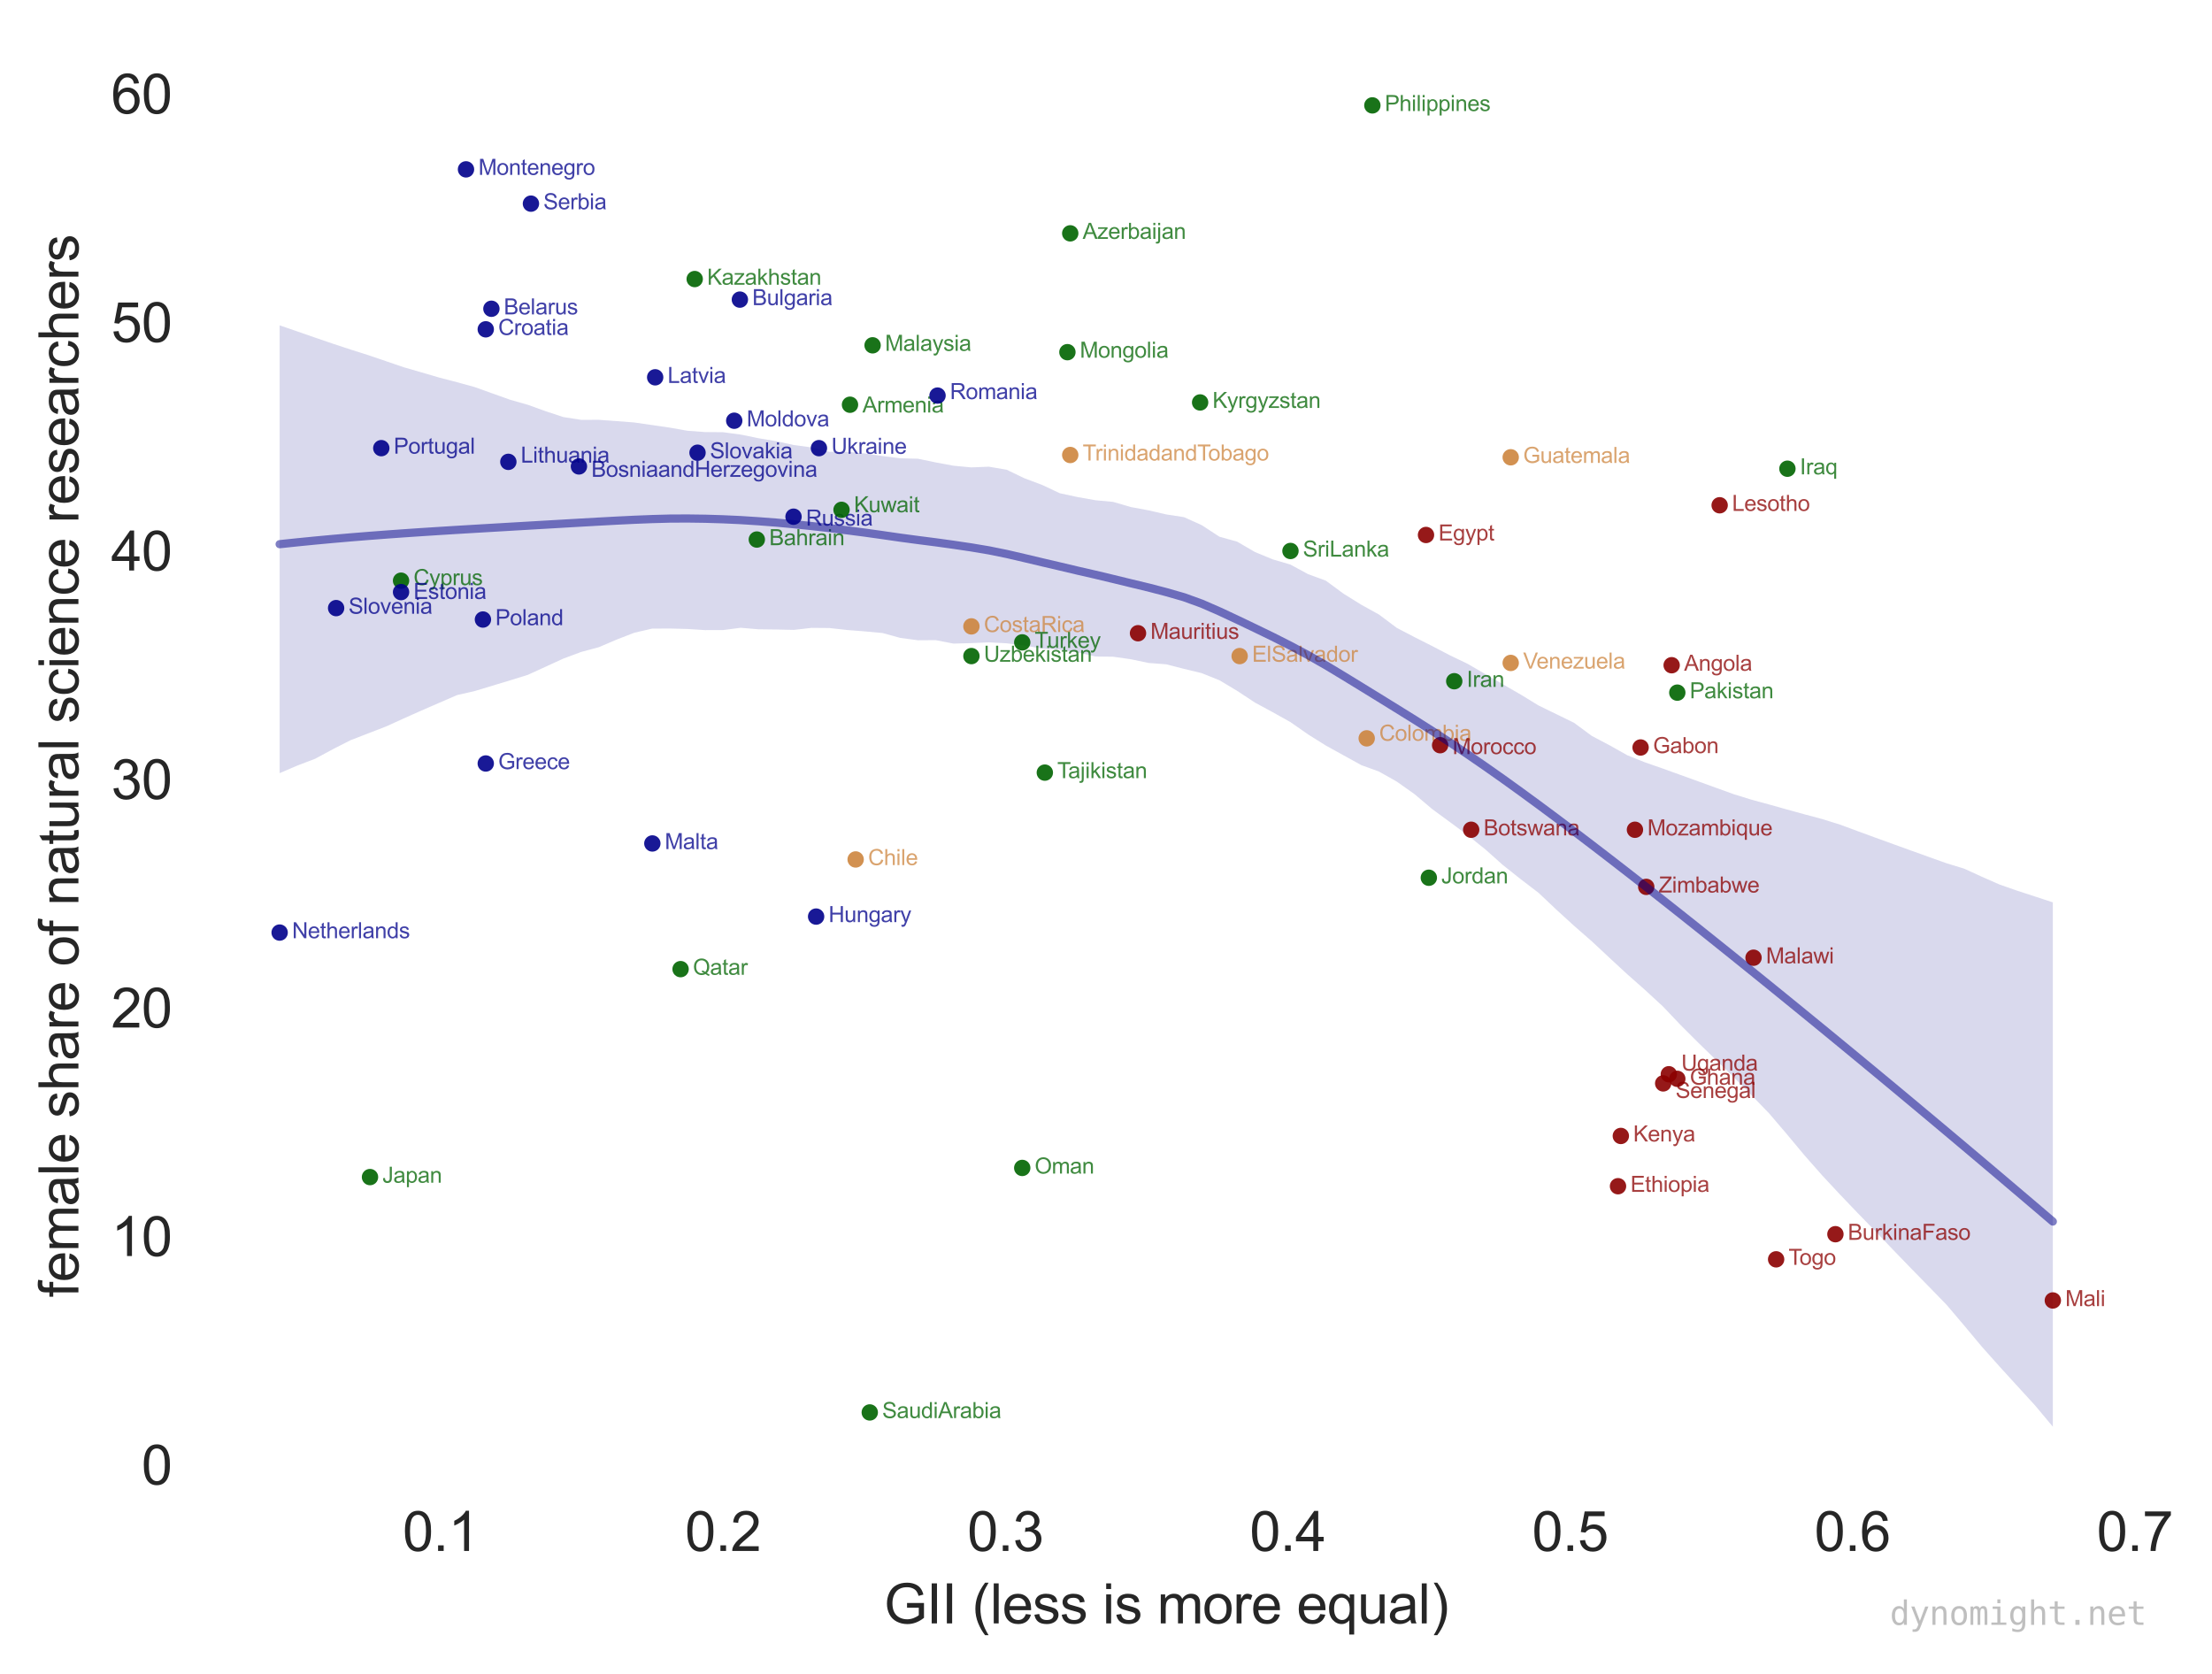<?xml version="1.0" encoding="utf-8" standalone="no"?>
<!DOCTYPE svg PUBLIC "-//W3C//DTD SVG 1.1//EN"
  "http://www.w3.org/Graphics/SVG/1.1/DTD/svg11.dtd">
<svg height="306.542pt" version="1.1" viewBox="0 0 404.996 306.542" width="404.996pt" xmlns="http://www.w3.org/2000/svg" xmlns:xlink="http://www.w3.org/1999/xlink">
 <defs>
  <style type="text/css">*{stroke-linecap:butt;stroke-linejoin:round;}</style>
 </defs>
 <g id="figure_1">
  <g id="patch_1">
   <path d="M 0 306.542 
L 404.996 306.542 
L 404.996 0 
L 0 0 
z
" style="fill:#ffffff;"/>
  </g>
  <g id="axes_1">
   <g id="patch_2">
    <path d="M 34.967 273.312 
L 392.087 273.312 
L 392.087 7.2 
L 34.967 7.2 
z
" style="fill:#ffffff;"/>
   </g>
   <g id="matplotlib.axis_1">
    <g id="xtick_1">
     <g id="line2d_1"/>
     <g id="text_1">
      <!-- 0.1 -->
      <g style="fill:#262626;" transform="translate(73.717 283.97)scale(0.1 -0.1)">
       <defs>
        <path d="M 266 2259 
Q 266 3072 433 3567 
Q 600 4063 929 4331 
Q 1259 4600 1759 4600 
Q 2128 4600 2406 4451 
Q 2684 4303 2865 4023 
Q 3047 3744 3150 3342 
Q 3253 2941 3253 2259 
Q 3253 1453 3087 958 
Q 2922 463 2592 192 
Q 2263 -78 1759 -78 
Q 1097 -78 719 397 
Q 266 969 266 2259 
z
M 844 2259 
Q 844 1131 1108 757 
Q 1372 384 1759 384 
Q 2147 384 2411 759 
Q 2675 1134 2675 2259 
Q 2675 3391 2411 3762 
Q 2147 4134 1753 4134 
Q 1366 4134 1134 3806 
Q 844 3388 844 2259 
z
" id="ArialMT-30" transform="scale(0.016)"/>
        <path d="M 581 0 
L 581 641 
L 1222 641 
L 1222 0 
L 581 0 
z
" id="ArialMT-2e" transform="scale(0.016)"/>
        <path d="M 2384 0 
L 1822 0 
L 1822 3584 
Q 1619 3391 1289 3197 
Q 959 3003 697 2906 
L 697 3450 
Q 1169 3672 1522 3987 
Q 1875 4303 2022 4600 
L 2384 4600 
L 2384 0 
z
" id="ArialMT-31" transform="scale(0.016)"/>
       </defs>
       <use xlink:href="#ArialMT-30"/>
       <use x="55.615" xlink:href="#ArialMT-2e"/>
       <use x="83.398" xlink:href="#ArialMT-31"/>
      </g>
     </g>
    </g>
    <g id="xtick_2">
     <g id="line2d_2"/>
     <g id="text_2">
      <!-- 0.2 -->
      <g style="fill:#262626;" transform="translate(125.414 283.97)scale(0.1 -0.1)">
       <defs>
        <path d="M 3222 541 
L 3222 0 
L 194 0 
Q 188 203 259 391 
Q 375 700 629 1000 
Q 884 1300 1366 1694 
Q 2113 2306 2375 2664 
Q 2638 3022 2638 3341 
Q 2638 3675 2398 3904 
Q 2159 4134 1775 4134 
Q 1369 4134 1125 3890 
Q 881 3647 878 3216 
L 300 3275 
Q 359 3922 746 4261 
Q 1134 4600 1788 4600 
Q 2447 4600 2831 4234 
Q 3216 3869 3216 3328 
Q 3216 3053 3103 2787 
Q 2991 2522 2730 2228 
Q 2469 1934 1863 1422 
Q 1356 997 1212 845 
Q 1069 694 975 541 
L 3222 541 
z
" id="ArialMT-32" transform="scale(0.016)"/>
       </defs>
       <use xlink:href="#ArialMT-30"/>
       <use x="55.615" xlink:href="#ArialMT-2e"/>
       <use x="83.398" xlink:href="#ArialMT-32"/>
      </g>
     </g>
    </g>
    <g id="xtick_3">
     <g id="line2d_3"/>
     <g id="text_3">
      <!-- 0.3 -->
      <g style="fill:#262626;" transform="translate(177.11 283.97)scale(0.1 -0.1)">
       <defs>
        <path d="M 269 1209 
L 831 1284 
Q 928 806 1161 595 
Q 1394 384 1728 384 
Q 2125 384 2398 659 
Q 2672 934 2672 1341 
Q 2672 1728 2419 1979 
Q 2166 2231 1775 2231 
Q 1616 2231 1378 2169 
L 1441 2663 
Q 1497 2656 1531 2656 
Q 1891 2656 2178 2843 
Q 2466 3031 2466 3422 
Q 2466 3731 2256 3934 
Q 2047 4138 1716 4138 
Q 1388 4138 1169 3931 
Q 950 3725 888 3313 
L 325 3413 
Q 428 3978 793 4289 
Q 1159 4600 1703 4600 
Q 2078 4600 2393 4439 
Q 2709 4278 2876 4000 
Q 3044 3722 3044 3409 
Q 3044 3113 2884 2869 
Q 2725 2625 2413 2481 
Q 2819 2388 3044 2092 
Q 3269 1797 3269 1353 
Q 3269 753 2831 336 
Q 2394 -81 1725 -81 
Q 1122 -81 723 278 
Q 325 638 269 1209 
z
" id="ArialMT-33" transform="scale(0.016)"/>
       </defs>
       <use xlink:href="#ArialMT-30"/>
       <use x="55.615" xlink:href="#ArialMT-2e"/>
       <use x="83.398" xlink:href="#ArialMT-33"/>
      </g>
     </g>
    </g>
    <g id="xtick_4">
     <g id="line2d_4"/>
     <g id="text_4">
      <!-- 0.4 -->
      <g style="fill:#262626;" transform="translate(228.807 283.97)scale(0.1 -0.1)">
       <defs>
        <path d="M 2069 0 
L 2069 1097 
L 81 1097 
L 81 1613 
L 2172 4581 
L 2631 4581 
L 2631 1613 
L 3250 1613 
L 3250 1097 
L 2631 1097 
L 2631 0 
L 2069 0 
z
M 2069 1613 
L 2069 3678 
L 634 1613 
L 2069 1613 
z
" id="ArialMT-34" transform="scale(0.016)"/>
       </defs>
       <use xlink:href="#ArialMT-30"/>
       <use x="55.615" xlink:href="#ArialMT-2e"/>
       <use x="83.398" xlink:href="#ArialMT-34"/>
      </g>
     </g>
    </g>
    <g id="xtick_5">
     <g id="line2d_5"/>
     <g id="text_5">
      <!-- 0.5 -->
      <g style="fill:#262626;" transform="translate(280.503 283.97)scale(0.1 -0.1)">
       <defs>
        <path d="M 266 1200 
L 856 1250 
Q 922 819 1161 601 
Q 1400 384 1738 384 
Q 2144 384 2425 690 
Q 2706 997 2706 1503 
Q 2706 1984 2436 2262 
Q 2166 2541 1728 2541 
Q 1456 2541 1237 2417 
Q 1019 2294 894 2097 
L 366 2166 
L 809 4519 
L 3088 4519 
L 3088 3981 
L 1259 3981 
L 1013 2750 
Q 1425 3038 1878 3038 
Q 2478 3038 2890 2622 
Q 3303 2206 3303 1553 
Q 3303 931 2941 478 
Q 2500 -78 1738 -78 
Q 1113 -78 717 272 
Q 322 622 266 1200 
z
" id="ArialMT-35" transform="scale(0.016)"/>
       </defs>
       <use xlink:href="#ArialMT-30"/>
       <use x="55.615" xlink:href="#ArialMT-2e"/>
       <use x="83.398" xlink:href="#ArialMT-35"/>
      </g>
     </g>
    </g>
    <g id="xtick_6">
     <g id="line2d_6"/>
     <g id="text_6">
      <!-- 0.6 -->
      <g style="fill:#262626;" transform="translate(332.2 283.97)scale(0.1 -0.1)">
       <defs>
        <path d="M 3184 3459 
L 2625 3416 
Q 2550 3747 2413 3897 
Q 2184 4138 1850 4138 
Q 1581 4138 1378 3988 
Q 1113 3794 959 3422 
Q 806 3050 800 2363 
Q 1003 2672 1297 2822 
Q 1591 2972 1913 2972 
Q 2475 2972 2870 2558 
Q 3266 2144 3266 1488 
Q 3266 1056 3080 686 
Q 2894 316 2569 119 
Q 2244 -78 1831 -78 
Q 1128 -78 684 439 
Q 241 956 241 2144 
Q 241 3472 731 4075 
Q 1159 4600 1884 4600 
Q 2425 4600 2770 4297 
Q 3116 3994 3184 3459 
z
M 888 1484 
Q 888 1194 1011 928 
Q 1134 663 1356 523 
Q 1578 384 1822 384 
Q 2178 384 2434 671 
Q 2691 959 2691 1453 
Q 2691 1928 2437 2201 
Q 2184 2475 1800 2475 
Q 1419 2475 1153 2201 
Q 888 1928 888 1484 
z
" id="ArialMT-36" transform="scale(0.016)"/>
       </defs>
       <use xlink:href="#ArialMT-30"/>
       <use x="55.615" xlink:href="#ArialMT-2e"/>
       <use x="83.398" xlink:href="#ArialMT-36"/>
      </g>
     </g>
    </g>
    <g id="xtick_7">
     <g id="line2d_7"/>
     <g id="text_7">
      <!-- 0.7 -->
      <g style="fill:#262626;" transform="translate(383.896 283.97)scale(0.1 -0.1)">
       <defs>
        <path d="M 303 3981 
L 303 4522 
L 3269 4522 
L 3269 4084 
Q 2831 3619 2401 2847 
Q 1972 2075 1738 1259 
Q 1569 684 1522 0 
L 944 0 
Q 953 541 1156 1306 
Q 1359 2072 1739 2783 
Q 2119 3494 2547 3981 
L 303 3981 
z
" id="ArialMT-37" transform="scale(0.016)"/>
       </defs>
       <use xlink:href="#ArialMT-30"/>
       <use x="55.615" xlink:href="#ArialMT-2e"/>
       <use x="83.398" xlink:href="#ArialMT-37"/>
      </g>
     </g>
    </g>
    <g id="text_8">
     <!-- GII (less is more equal) -->
     <g style="fill:#262626;" transform="translate(161.848 297.237)scale(0.1 -0.1)">
      <defs>
       <path d="M 2638 1797 
L 2638 2334 
L 4578 2338 
L 4578 638 
Q 4131 281 3656 101 
Q 3181 -78 2681 -78 
Q 2006 -78 1454 211 
Q 903 500 622 1047 
Q 341 1594 341 2269 
Q 341 2938 620 3517 
Q 900 4097 1425 4378 
Q 1950 4659 2634 4659 
Q 3131 4659 3532 4498 
Q 3934 4338 4162 4050 
Q 4391 3763 4509 3300 
L 3963 3150 
Q 3859 3500 3706 3700 
Q 3553 3900 3268 4020 
Q 2984 4141 2638 4141 
Q 2222 4141 1919 4014 
Q 1616 3888 1430 3681 
Q 1244 3475 1141 3228 
Q 966 2803 966 2306 
Q 966 1694 1177 1281 
Q 1388 869 1791 669 
Q 2194 469 2647 469 
Q 3041 469 3416 620 
Q 3791 772 3984 944 
L 3984 1797 
L 2638 1797 
z
" id="ArialMT-47" transform="scale(0.016)"/>
       <path d="M 597 0 
L 597 4581 
L 1203 4581 
L 1203 0 
L 597 0 
z
" id="ArialMT-49" transform="scale(0.016)"/>
       <path id="ArialMT-20" transform="scale(0.016)"/>
       <path d="M 1497 -1347 
Q 1031 -759 709 28 
Q 388 816 388 1659 
Q 388 2403 628 3084 
Q 909 3875 1497 4659 
L 1900 4659 
Q 1522 4009 1400 3731 
Q 1209 3300 1100 2831 
Q 966 2247 966 1656 
Q 966 153 1900 -1347 
L 1497 -1347 
z
" id="ArialMT-28" transform="scale(0.016)"/>
       <path d="M 409 0 
L 409 4581 
L 972 4581 
L 972 0 
L 409 0 
z
" id="ArialMT-6c" transform="scale(0.016)"/>
       <path d="M 2694 1069 
L 3275 997 
Q 3138 488 2766 206 
Q 2394 -75 1816 -75 
Q 1088 -75 661 373 
Q 234 822 234 1631 
Q 234 2469 665 2931 
Q 1097 3394 1784 3394 
Q 2450 3394 2872 2941 
Q 3294 2488 3294 1666 
Q 3294 1616 3291 1516 
L 816 1516 
Q 847 969 1125 678 
Q 1403 388 1819 388 
Q 2128 388 2347 550 
Q 2566 713 2694 1069 
z
M 847 1978 
L 2700 1978 
Q 2663 2397 2488 2606 
Q 2219 2931 1791 2931 
Q 1403 2931 1139 2672 
Q 875 2413 847 1978 
z
" id="ArialMT-65" transform="scale(0.016)"/>
       <path d="M 197 991 
L 753 1078 
Q 800 744 1014 566 
Q 1228 388 1613 388 
Q 2000 388 2187 545 
Q 2375 703 2375 916 
Q 2375 1106 2209 1216 
Q 2094 1291 1634 1406 
Q 1016 1563 777 1677 
Q 538 1791 414 1992 
Q 291 2194 291 2438 
Q 291 2659 392 2848 
Q 494 3038 669 3163 
Q 800 3259 1026 3326 
Q 1253 3394 1513 3394 
Q 1903 3394 2198 3281 
Q 2494 3169 2634 2976 
Q 2775 2784 2828 2463 
L 2278 2388 
Q 2241 2644 2061 2787 
Q 1881 2931 1553 2931 
Q 1166 2931 1000 2803 
Q 834 2675 834 2503 
Q 834 2394 903 2306 
Q 972 2216 1119 2156 
Q 1203 2125 1616 2013 
Q 2213 1853 2448 1751 
Q 2684 1650 2818 1456 
Q 2953 1263 2953 975 
Q 2953 694 2789 445 
Q 2625 197 2315 61 
Q 2006 -75 1616 -75 
Q 969 -75 630 194 
Q 291 463 197 991 
z
" id="ArialMT-73" transform="scale(0.016)"/>
       <path d="M 425 3934 
L 425 4581 
L 988 4581 
L 988 3934 
L 425 3934 
z
M 425 0 
L 425 3319 
L 988 3319 
L 988 0 
L 425 0 
z
" id="ArialMT-69" transform="scale(0.016)"/>
       <path d="M 422 0 
L 422 3319 
L 925 3319 
L 925 2853 
Q 1081 3097 1340 3245 
Q 1600 3394 1931 3394 
Q 2300 3394 2536 3241 
Q 2772 3088 2869 2813 
Q 3263 3394 3894 3394 
Q 4388 3394 4653 3120 
Q 4919 2847 4919 2278 
L 4919 0 
L 4359 0 
L 4359 2091 
Q 4359 2428 4304 2576 
Q 4250 2725 4106 2815 
Q 3963 2906 3769 2906 
Q 3419 2906 3187 2673 
Q 2956 2441 2956 1928 
L 2956 0 
L 2394 0 
L 2394 2156 
Q 2394 2531 2256 2718 
Q 2119 2906 1806 2906 
Q 1569 2906 1367 2781 
Q 1166 2656 1075 2415 
Q 984 2175 984 1722 
L 984 0 
L 422 0 
z
" id="ArialMT-6d" transform="scale(0.016)"/>
       <path d="M 213 1659 
Q 213 2581 725 3025 
Q 1153 3394 1769 3394 
Q 2453 3394 2887 2945 
Q 3322 2497 3322 1706 
Q 3322 1066 3130 698 
Q 2938 331 2570 128 
Q 2203 -75 1769 -75 
Q 1072 -75 642 372 
Q 213 819 213 1659 
z
M 791 1659 
Q 791 1022 1069 705 
Q 1347 388 1769 388 
Q 2188 388 2466 706 
Q 2744 1025 2744 1678 
Q 2744 2294 2464 2611 
Q 2184 2928 1769 2928 
Q 1347 2928 1069 2612 
Q 791 2297 791 1659 
z
" id="ArialMT-6f" transform="scale(0.016)"/>
       <path d="M 416 0 
L 416 3319 
L 922 3319 
L 922 2816 
Q 1116 3169 1280 3281 
Q 1444 3394 1641 3394 
Q 1925 3394 2219 3213 
L 2025 2691 
Q 1819 2813 1613 2813 
Q 1428 2813 1281 2702 
Q 1134 2591 1072 2394 
Q 978 2094 978 1738 
L 978 0 
L 416 0 
z
" id="ArialMT-72" transform="scale(0.016)"/>
       <path d="M 2538 -1272 
L 2538 353 
Q 2406 169 2170 47 
Q 1934 -75 1669 -75 
Q 1078 -75 651 397 
Q 225 869 225 1691 
Q 225 2191 398 2587 
Q 572 2984 901 3189 
Q 1231 3394 1625 3394 
Q 2241 3394 2594 2875 
L 2594 3319 
L 3100 3319 
L 3100 -1272 
L 2538 -1272 
z
M 803 1669 
Q 803 1028 1072 708 
Q 1341 388 1716 388 
Q 2075 388 2334 692 
Q 2594 997 2594 1619 
Q 2594 2281 2320 2615 
Q 2047 2950 1678 2950 
Q 1313 2950 1058 2639 
Q 803 2328 803 1669 
z
" id="ArialMT-71" transform="scale(0.016)"/>
       <path d="M 2597 0 
L 2597 488 
Q 2209 -75 1544 -75 
Q 1250 -75 995 37 
Q 741 150 617 320 
Q 494 491 444 738 
Q 409 903 409 1263 
L 409 3319 
L 972 3319 
L 972 1478 
Q 972 1038 1006 884 
Q 1059 663 1231 536 
Q 1403 409 1656 409 
Q 1909 409 2131 539 
Q 2353 669 2445 892 
Q 2538 1116 2538 1541 
L 2538 3319 
L 3100 3319 
L 3100 0 
L 2597 0 
z
" id="ArialMT-75" transform="scale(0.016)"/>
       <path d="M 2588 409 
Q 2275 144 1986 34 
Q 1697 -75 1366 -75 
Q 819 -75 525 192 
Q 231 459 231 875 
Q 231 1119 342 1320 
Q 453 1522 633 1644 
Q 813 1766 1038 1828 
Q 1203 1872 1538 1913 
Q 2219 1994 2541 2106 
Q 2544 2222 2544 2253 
Q 2544 2597 2384 2738 
Q 2169 2928 1744 2928 
Q 1347 2928 1158 2789 
Q 969 2650 878 2297 
L 328 2372 
Q 403 2725 575 2942 
Q 747 3159 1072 3276 
Q 1397 3394 1825 3394 
Q 2250 3394 2515 3294 
Q 2781 3194 2906 3042 
Q 3031 2891 3081 2659 
Q 3109 2516 3109 2141 
L 3109 1391 
Q 3109 606 3145 398 
Q 3181 191 3288 0 
L 2700 0 
Q 2613 175 2588 409 
z
M 2541 1666 
Q 2234 1541 1622 1453 
Q 1275 1403 1131 1340 
Q 988 1278 909 1158 
Q 831 1038 831 891 
Q 831 666 1001 516 
Q 1172 366 1500 366 
Q 1825 366 2078 508 
Q 2331 650 2450 897 
Q 2541 1088 2541 1459 
L 2541 1666 
z
" id="ArialMT-61" transform="scale(0.016)"/>
       <path d="M 791 -1347 
L 388 -1347 
Q 1322 153 1322 1656 
Q 1322 2244 1188 2822 
Q 1081 3291 891 3722 
Q 769 4003 388 4659 
L 791 4659 
Q 1378 3875 1659 3084 
Q 1900 2403 1900 1659 
Q 1900 816 1576 28 
Q 1253 -759 791 -1347 
z
" id="ArialMT-29" transform="scale(0.016)"/>
      </defs>
      <use xlink:href="#ArialMT-47"/>
      <use x="77.783" xlink:href="#ArialMT-49"/>
      <use x="105.566" xlink:href="#ArialMT-49"/>
      <use x="133.35" xlink:href="#ArialMT-20"/>
      <use x="161.133" xlink:href="#ArialMT-28"/>
      <use x="194.434" xlink:href="#ArialMT-6c"/>
      <use x="216.65" xlink:href="#ArialMT-65"/>
      <use x="272.266" xlink:href="#ArialMT-73"/>
      <use x="322.266" xlink:href="#ArialMT-73"/>
      <use x="372.266" xlink:href="#ArialMT-20"/>
      <use x="400.049" xlink:href="#ArialMT-69"/>
      <use x="422.266" xlink:href="#ArialMT-73"/>
      <use x="472.266" xlink:href="#ArialMT-20"/>
      <use x="500.049" xlink:href="#ArialMT-6d"/>
      <use x="583.35" xlink:href="#ArialMT-6f"/>
      <use x="638.965" xlink:href="#ArialMT-72"/>
      <use x="672.266" xlink:href="#ArialMT-65"/>
      <use x="727.881" xlink:href="#ArialMT-20"/>
      <use x="755.664" xlink:href="#ArialMT-65"/>
      <use x="811.279" xlink:href="#ArialMT-71"/>
      <use x="866.895" xlink:href="#ArialMT-75"/>
      <use x="922.51" xlink:href="#ArialMT-61"/>
      <use x="978.125" xlink:href="#ArialMT-6c"/>
      <use x="1000.342" xlink:href="#ArialMT-29"/>
     </g>
    </g>
   </g>
   <g id="matplotlib.axis_2">
    <g id="ytick_1">
     <g id="line2d_8"/>
     <g id="text_9">
      <!-- 0 -->
      <g style="fill:#262626;" transform="translate(25.906 271.812)scale(0.1 -0.1)">
       <use xlink:href="#ArialMT-30"/>
      </g>
     </g>
    </g>
    <g id="ytick_2">
     <g id="line2d_9"/>
     <g id="text_10">
      <!-- 10 -->
      <g style="fill:#262626;" transform="translate(20.345 229.974)scale(0.1 -0.1)">
       <use xlink:href="#ArialMT-31"/>
       <use x="55.615" xlink:href="#ArialMT-30"/>
      </g>
     </g>
    </g>
    <g id="ytick_3">
     <g id="line2d_10"/>
     <g id="text_11">
      <!-- 20 -->
      <g style="fill:#262626;" transform="translate(20.345 188.135)scale(0.1 -0.1)">
       <use xlink:href="#ArialMT-32"/>
       <use x="55.615" xlink:href="#ArialMT-30"/>
      </g>
     </g>
    </g>
    <g id="ytick_4">
     <g id="line2d_11"/>
     <g id="text_12">
      <!-- 30 -->
      <g style="fill:#262626;" transform="translate(20.345 146.297)scale(0.1 -0.1)">
       <use xlink:href="#ArialMT-33"/>
       <use x="55.615" xlink:href="#ArialMT-30"/>
      </g>
     </g>
    </g>
    <g id="ytick_5">
     <g id="line2d_12"/>
     <g id="text_13">
      <!-- 40 -->
      <g style="fill:#262626;" transform="translate(20.345 104.459)scale(0.1 -0.1)">
       <use xlink:href="#ArialMT-34"/>
       <use x="55.615" xlink:href="#ArialMT-30"/>
      </g>
     </g>
    </g>
    <g id="ytick_6">
     <g id="line2d_13"/>
     <g id="text_14">
      <!-- 50 -->
      <g style="fill:#262626;" transform="translate(20.345 62.621)scale(0.1 -0.1)">
       <use xlink:href="#ArialMT-35"/>
       <use x="55.615" xlink:href="#ArialMT-30"/>
      </g>
     </g>
    </g>
    <g id="ytick_7">
     <g id="line2d_14"/>
     <g id="text_15">
      <!-- 60 -->
      <g style="fill:#262626;" transform="translate(20.345 20.783)scale(0.1 -0.1)">
       <use xlink:href="#ArialMT-36"/>
       <use x="55.615" xlink:href="#ArialMT-30"/>
      </g>
     </g>
    </g>
    <g id="text_16">
     <!-- female share of natural science researchers -->
     <g style="fill:#262626;" transform="translate(14.358 237.519)rotate(-90)scale(0.1 -0.1)">
      <defs>
       <path d="M 556 0 
L 556 2881 
L 59 2881 
L 59 3319 
L 556 3319 
L 556 3672 
Q 556 4006 616 4169 
Q 697 4388 901 4523 
Q 1106 4659 1475 4659 
Q 1713 4659 2000 4603 
L 1916 4113 
Q 1741 4144 1584 4144 
Q 1328 4144 1222 4034 
Q 1116 3925 1116 3625 
L 1116 3319 
L 1763 3319 
L 1763 2881 
L 1116 2881 
L 1116 0 
L 556 0 
z
" id="ArialMT-66" transform="scale(0.016)"/>
       <path d="M 422 0 
L 422 4581 
L 984 4581 
L 984 2938 
Q 1378 3394 1978 3394 
Q 2347 3394 2619 3248 
Q 2891 3103 3008 2847 
Q 3125 2591 3125 2103 
L 3125 0 
L 2563 0 
L 2563 2103 
Q 2563 2525 2380 2717 
Q 2197 2909 1863 2909 
Q 1613 2909 1392 2779 
Q 1172 2650 1078 2428 
Q 984 2206 984 1816 
L 984 0 
L 422 0 
z
" id="ArialMT-68" transform="scale(0.016)"/>
       <path d="M 422 0 
L 422 3319 
L 928 3319 
L 928 2847 
Q 1294 3394 1984 3394 
Q 2284 3394 2536 3286 
Q 2788 3178 2913 3003 
Q 3038 2828 3088 2588 
Q 3119 2431 3119 2041 
L 3119 0 
L 2556 0 
L 2556 2019 
Q 2556 2363 2490 2533 
Q 2425 2703 2258 2804 
Q 2091 2906 1866 2906 
Q 1506 2906 1245 2678 
Q 984 2450 984 1813 
L 984 0 
L 422 0 
z
" id="ArialMT-6e" transform="scale(0.016)"/>
       <path d="M 1650 503 
L 1731 6 
Q 1494 -44 1306 -44 
Q 1000 -44 831 53 
Q 663 150 594 308 
Q 525 466 525 972 
L 525 2881 
L 113 2881 
L 113 3319 
L 525 3319 
L 525 4141 
L 1084 4478 
L 1084 3319 
L 1650 3319 
L 1650 2881 
L 1084 2881 
L 1084 941 
Q 1084 700 1114 631 
Q 1144 563 1211 522 
Q 1278 481 1403 481 
Q 1497 481 1650 503 
z
" id="ArialMT-74" transform="scale(0.016)"/>
       <path d="M 2588 1216 
L 3141 1144 
Q 3050 572 2676 248 
Q 2303 -75 1759 -75 
Q 1078 -75 664 370 
Q 250 816 250 1647 
Q 250 2184 428 2587 
Q 606 2991 970 3192 
Q 1334 3394 1763 3394 
Q 2303 3394 2647 3120 
Q 2991 2847 3088 2344 
L 2541 2259 
Q 2463 2594 2264 2762 
Q 2066 2931 1784 2931 
Q 1359 2931 1093 2626 
Q 828 2322 828 1663 
Q 828 994 1084 691 
Q 1341 388 1753 388 
Q 2084 388 2306 591 
Q 2528 794 2588 1216 
z
" id="ArialMT-63" transform="scale(0.016)"/>
      </defs>
      <use xlink:href="#ArialMT-66"/>
      <use x="27.783" xlink:href="#ArialMT-65"/>
      <use x="83.398" xlink:href="#ArialMT-6d"/>
      <use x="166.699" xlink:href="#ArialMT-61"/>
      <use x="222.314" xlink:href="#ArialMT-6c"/>
      <use x="244.531" xlink:href="#ArialMT-65"/>
      <use x="300.146" xlink:href="#ArialMT-20"/>
      <use x="327.93" xlink:href="#ArialMT-73"/>
      <use x="377.93" xlink:href="#ArialMT-68"/>
      <use x="433.545" xlink:href="#ArialMT-61"/>
      <use x="489.16" xlink:href="#ArialMT-72"/>
      <use x="522.461" xlink:href="#ArialMT-65"/>
      <use x="578.076" xlink:href="#ArialMT-20"/>
      <use x="605.859" xlink:href="#ArialMT-6f"/>
      <use x="661.475" xlink:href="#ArialMT-66"/>
      <use x="689.258" xlink:href="#ArialMT-20"/>
      <use x="717.041" xlink:href="#ArialMT-6e"/>
      <use x="772.656" xlink:href="#ArialMT-61"/>
      <use x="828.271" xlink:href="#ArialMT-74"/>
      <use x="856.055" xlink:href="#ArialMT-75"/>
      <use x="911.67" xlink:href="#ArialMT-72"/>
      <use x="944.971" xlink:href="#ArialMT-61"/>
      <use x="1000.586" xlink:href="#ArialMT-6c"/>
      <use x="1022.803" xlink:href="#ArialMT-20"/>
      <use x="1050.586" xlink:href="#ArialMT-73"/>
      <use x="1100.586" xlink:href="#ArialMT-63"/>
      <use x="1150.586" xlink:href="#ArialMT-69"/>
      <use x="1172.803" xlink:href="#ArialMT-65"/>
      <use x="1228.418" xlink:href="#ArialMT-6e"/>
      <use x="1284.033" xlink:href="#ArialMT-63"/>
      <use x="1334.033" xlink:href="#ArialMT-65"/>
      <use x="1389.648" xlink:href="#ArialMT-20"/>
      <use x="1417.432" xlink:href="#ArialMT-72"/>
      <use x="1450.732" xlink:href="#ArialMT-65"/>
      <use x="1506.348" xlink:href="#ArialMT-73"/>
      <use x="1556.348" xlink:href="#ArialMT-65"/>
      <use x="1611.963" xlink:href="#ArialMT-61"/>
      <use x="1667.578" xlink:href="#ArialMT-72"/>
      <use x="1700.879" xlink:href="#ArialMT-63"/>
      <use x="1750.879" xlink:href="#ArialMT-68"/>
      <use x="1806.494" xlink:href="#ArialMT-65"/>
      <use x="1862.109" xlink:href="#ArialMT-72"/>
      <use x="1895.41" xlink:href="#ArialMT-73"/>
     </g>
    </g>
   </g>
   <g id="PolyCollection_1">
    <path clip-path="url(#p1ef6b529a0)" d="M 51.2 59.573 
L 51.2 141.56 
L 54.446 140.167 
L 57.693 138.928 
L 60.94 137.178 
L 64.186 135.527 
L 67.433 134.27 
L 70.679 133.018 
L 73.926 131.538 
L 77.172 130.092 
L 80.419 128.681 
L 83.665 127.272 
L 86.912 126.525 
L 90.158 125.549 
L 93.405 124.565 
L 96.652 123.558 
L 99.898 122.07 
L 103.145 120.583 
L 106.391 119.374 
L 109.638 118.5 
L 112.884 117.113 
L 116.131 115.853 
L 119.377 115.1 
L 122.624 115.079 
L 125.87 115.164 
L 129.117 115.37 
L 132.364 115.366 
L 135.61 114.942 
L 138.857 115.219 
L 142.103 115.26 
L 145.35 115.331 
L 148.596 114.959 
L 151.843 114.987 
L 155.089 115.348 
L 158.336 115.602 
L 161.582 115.904 
L 164.829 116.795 
L 168.076 117.23 
L 171.322 117.207 
L 174.569 117.84 
L 177.815 117.754 
L 181.062 117.613 
L 184.308 117.784 
L 187.555 118.186 
L 190.801 118.753 
L 194.048 118.949 
L 197.294 119.448 
L 200.541 120.203 
L 203.788 120.24 
L 207.034 120.7 
L 210.281 121.383 
L 213.527 121.633 
L 216.774 122.464 
L 220.02 123.247 
L 223.267 124.548 
L 226.513 126.492 
L 229.76 128.635 
L 233.006 130.391 
L 236.253 132.204 
L 239.5 134.468 
L 242.746 136.503 
L 245.993 138.297 
L 249.239 140.088 
L 252.486 141.27 
L 255.732 143.102 
L 258.979 145.397 
L 262.225 148.139 
L 265.472 150.52 
L 268.718 152.926 
L 271.965 155.531 
L 275.212 158.423 
L 278.458 160.996 
L 281.705 163.481 
L 284.951 166.548 
L 288.198 169.511 
L 291.444 172.348 
L 294.691 175.383 
L 297.937 178.38 
L 301.184 181.251 
L 304.43 184.241 
L 307.677 187.647 
L 310.924 190.898 
L 314.17 194.057 
L 317.417 197.218 
L 320.663 200.501 
L 323.91 203.856 
L 327.156 207.664 
L 330.403 211.552 
L 333.649 215.241 
L 336.896 218.724 
L 340.142 222.116 
L 343.389 225.455 
L 346.636 228.865 
L 349.882 232.22 
L 353.129 235.538 
L 356.375 238.876 
L 359.622 242.698 
L 362.868 246.585 
L 366.115 250.225 
L 369.361 253.782 
L 372.608 257.335 
L 375.854 261.216 
L 375.854 165.216 
L 375.854 165.216 
L 372.608 164.153 
L 369.361 163.093 
L 366.115 161.963 
L 362.868 160.531 
L 359.622 159.047 
L 356.375 158.055 
L 353.129 156.894 
L 349.882 155.727 
L 346.636 154.555 
L 343.389 153.377 
L 340.142 152.19 
L 336.896 150.985 
L 333.649 149.971 
L 330.403 149.103 
L 327.156 148.209 
L 323.91 147.297 
L 320.663 146.416 
L 317.417 145.408 
L 314.17 144.235 
L 310.924 143.06 
L 307.677 141.885 
L 304.43 140.712 
L 301.184 139.583 
L 297.937 138.279 
L 294.691 136.456 
L 291.444 134.744 
L 288.198 132.343 
L 284.951 130.756 
L 281.705 129.176 
L 278.458 127.193 
L 275.212 125.312 
L 271.965 123.437 
L 268.718 121.545 
L 265.472 119.988 
L 262.225 118.292 
L 258.979 116.653 
L 255.732 114.956 
L 252.486 112.524 
L 249.239 110.726 
L 245.993 108.708 
L 242.746 106.317 
L 239.5 105.123 
L 236.253 103.367 
L 233.006 102.411 
L 229.76 101.068 
L 226.513 99.177 
L 223.267 98.271 
L 220.02 96.15 
L 216.774 94.686 
L 213.527 94.19 
L 210.281 93.437 
L 207.034 92.836 
L 203.788 91.891 
L 200.541 91.588 
L 197.294 91.01 
L 194.048 90.31 
L 190.801 88.788 
L 187.555 87.568 
L 184.308 86.005 
L 181.062 85.45 
L 177.815 85.577 
L 174.569 85.272 
L 171.322 84.667 
L 168.076 83.991 
L 164.829 83.909 
L 161.582 83.502 
L 158.336 83.031 
L 155.089 82.723 
L 151.843 82.725 
L 148.596 81.92 
L 145.35 81.487 
L 142.103 80.776 
L 138.857 80.234 
L 135.61 79.565 
L 132.364 79.134 
L 129.117 79.111 
L 125.87 78.872 
L 122.624 78.296 
L 119.377 77.824 
L 116.131 77.355 
L 112.884 77.102 
L 109.638 76.867 
L 106.391 76.87 
L 103.145 76.363 
L 99.898 75.292 
L 96.652 74.12 
L 93.405 73.194 
L 90.158 72.037 
L 86.912 70.873 
L 83.665 69.979 
L 80.419 69.132 
L 77.172 68.182 
L 73.926 67.245 
L 70.679 66.134 
L 67.433 65.026 
L 64.186 63.999 
L 60.94 62.927 
L 57.693 61.818 
L 54.446 60.688 
L 51.2 59.573 
z
" style="fill:#00008b;fill-opacity:0.15;"/>
   </g>
   <g id="text_17">
    <!-- Netherlands -->
    <g style="fill:#00008b;opacity:0.75;" transform="translate(53.472 171.784)scale(0.04 -0.04)">
     <defs>
      <path d="M 488 0 
L 488 4581 
L 1109 4581 
L 3516 984 
L 3516 4581 
L 4097 4581 
L 4097 0 
L 3475 0 
L 1069 3600 
L 1069 0 
L 488 0 
z
" id="ArialMT-4e" transform="scale(0.016)"/>
      <path d="M 2575 0 
L 2575 419 
Q 2259 -75 1647 -75 
Q 1250 -75 917 144 
Q 584 363 401 755 
Q 219 1147 219 1656 
Q 219 2153 384 2558 
Q 550 2963 881 3178 
Q 1213 3394 1622 3394 
Q 1922 3394 2156 3267 
Q 2391 3141 2538 2938 
L 2538 4581 
L 3097 4581 
L 3097 0 
L 2575 0 
z
M 797 1656 
Q 797 1019 1065 703 
Q 1334 388 1700 388 
Q 2069 388 2326 689 
Q 2584 991 2584 1609 
Q 2584 2291 2321 2609 
Q 2059 2928 1675 2928 
Q 1300 2928 1048 2622 
Q 797 2316 797 1656 
z
" id="ArialMT-64" transform="scale(0.016)"/>
     </defs>
     <use xlink:href="#ArialMT-4e"/>
     <use x="72.217" xlink:href="#ArialMT-65"/>
     <use x="127.832" xlink:href="#ArialMT-74"/>
     <use x="155.615" xlink:href="#ArialMT-68"/>
     <use x="211.23" xlink:href="#ArialMT-65"/>
     <use x="266.846" xlink:href="#ArialMT-72"/>
     <use x="300.146" xlink:href="#ArialMT-6c"/>
     <use x="322.363" xlink:href="#ArialMT-61"/>
     <use x="377.979" xlink:href="#ArialMT-6e"/>
     <use x="433.594" xlink:href="#ArialMT-64"/>
     <use x="489.209" xlink:href="#ArialMT-73"/>
    </g>
   </g>
   <g id="text_18">
    <!-- Slovenia -->
    <g style="fill:#00008b;opacity:0.75;" transform="translate(63.812 112.374)scale(0.04 -0.04)">
     <defs>
      <path d="M 288 1472 
L 859 1522 
Q 900 1178 1048 958 
Q 1197 738 1509 602 
Q 1822 466 2213 466 
Q 2559 466 2825 569 
Q 3091 672 3220 851 
Q 3350 1031 3350 1244 
Q 3350 1459 3225 1620 
Q 3100 1781 2813 1891 
Q 2628 1963 1997 2114 
Q 1366 2266 1113 2400 
Q 784 2572 623 2826 
Q 463 3081 463 3397 
Q 463 3744 659 4045 
Q 856 4347 1234 4503 
Q 1613 4659 2075 4659 
Q 2584 4659 2973 4495 
Q 3363 4331 3572 4012 
Q 3781 3694 3797 3291 
L 3216 3247 
Q 3169 3681 2898 3903 
Q 2628 4125 2100 4125 
Q 1550 4125 1298 3923 
Q 1047 3722 1047 3438 
Q 1047 3191 1225 3031 
Q 1400 2872 2139 2705 
Q 2878 2538 3153 2413 
Q 3553 2228 3743 1945 
Q 3934 1663 3934 1294 
Q 3934 928 3725 604 
Q 3516 281 3123 101 
Q 2731 -78 2241 -78 
Q 1619 -78 1198 103 
Q 778 284 539 648 
Q 300 1013 288 1472 
z
" id="ArialMT-53" transform="scale(0.016)"/>
      <path d="M 1344 0 
L 81 3319 
L 675 3319 
L 1388 1331 
Q 1503 1009 1600 663 
Q 1675 925 1809 1294 
L 2547 3319 
L 3125 3319 
L 1869 0 
L 1344 0 
z
" id="ArialMT-76" transform="scale(0.016)"/>
     </defs>
     <use xlink:href="#ArialMT-53"/>
     <use x="66.699" xlink:href="#ArialMT-6c"/>
     <use x="88.916" xlink:href="#ArialMT-6f"/>
     <use x="144.531" xlink:href="#ArialMT-76"/>
     <use x="194.531" xlink:href="#ArialMT-65"/>
     <use x="250.146" xlink:href="#ArialMT-6e"/>
     <use x="305.762" xlink:href="#ArialMT-69"/>
     <use x="327.979" xlink:href="#ArialMT-61"/>
    </g>
   </g>
   <g id="text_19">
    <!-- Japan -->
    <g style="fill:#006400;opacity:0.75;" transform="translate(70.015 216.551)scale(0.04 -0.04)">
     <defs>
      <path d="M 184 1300 
L 731 1375 
Q 753 850 928 656 
Q 1103 463 1413 463 
Q 1641 463 1806 567 
Q 1972 672 2034 851 
Q 2097 1031 2097 1425 
L 2097 4581 
L 2703 4581 
L 2703 1459 
Q 2703 884 2564 568 
Q 2425 253 2123 87 
Q 1822 -78 1416 -78 
Q 813 -78 492 269 
Q 172 616 184 1300 
z
" id="ArialMT-4a" transform="scale(0.016)"/>
      <path d="M 422 -1272 
L 422 3319 
L 934 3319 
L 934 2888 
Q 1116 3141 1344 3267 
Q 1572 3394 1897 3394 
Q 2322 3394 2647 3175 
Q 2972 2956 3137 2557 
Q 3303 2159 3303 1684 
Q 3303 1175 3120 767 
Q 2938 359 2589 142 
Q 2241 -75 1856 -75 
Q 1575 -75 1351 44 
Q 1128 163 984 344 
L 984 -1272 
L 422 -1272 
z
M 931 1641 
Q 931 1000 1190 694 
Q 1450 388 1819 388 
Q 2194 388 2461 705 
Q 2728 1022 2728 1688 
Q 2728 2322 2467 2637 
Q 2206 2953 1844 2953 
Q 1484 2953 1207 2617 
Q 931 2281 931 1641 
z
" id="ArialMT-70" transform="scale(0.016)"/>
     </defs>
     <use xlink:href="#ArialMT-4a"/>
     <use x="50" xlink:href="#ArialMT-61"/>
     <use x="105.615" xlink:href="#ArialMT-70"/>
     <use x="161.23" xlink:href="#ArialMT-61"/>
     <use x="216.846" xlink:href="#ArialMT-6e"/>
    </g>
   </g>
   <g id="text_20">
    <!-- Portugal -->
    <g style="fill:#00008b;opacity:0.75;" transform="translate(72.083 83.064)scale(0.04 -0.04)">
     <defs>
      <path d="M 494 0 
L 494 4581 
L 2222 4581 
Q 2678 4581 2919 4538 
Q 3256 4481 3484 4323 
Q 3713 4166 3852 3881 
Q 3991 3597 3991 3256 
Q 3991 2672 3619 2267 
Q 3247 1863 2275 1863 
L 1100 1863 
L 1100 0 
L 494 0 
z
M 1100 2403 
L 2284 2403 
Q 2872 2403 3119 2622 
Q 3366 2841 3366 3238 
Q 3366 3525 3220 3729 
Q 3075 3934 2838 4000 
Q 2684 4041 2272 4041 
L 1100 4041 
L 1100 2403 
z
" id="ArialMT-50" transform="scale(0.016)"/>
      <path d="M 319 -275 
L 866 -356 
Q 900 -609 1056 -725 
Q 1266 -881 1628 -881 
Q 2019 -881 2231 -725 
Q 2444 -569 2519 -288 
Q 2563 -116 2559 434 
Q 2191 0 1641 0 
Q 956 0 581 494 
Q 206 988 206 1678 
Q 206 2153 378 2554 
Q 550 2956 876 3175 
Q 1203 3394 1644 3394 
Q 2231 3394 2613 2919 
L 2613 3319 
L 3131 3319 
L 3131 450 
Q 3131 -325 2973 -648 
Q 2816 -972 2473 -1159 
Q 2131 -1347 1631 -1347 
Q 1038 -1347 672 -1080 
Q 306 -813 319 -275 
z
M 784 1719 
Q 784 1066 1043 766 
Q 1303 466 1694 466 
Q 2081 466 2343 764 
Q 2606 1063 2606 1700 
Q 2606 2309 2336 2618 
Q 2066 2928 1684 2928 
Q 1309 2928 1046 2623 
Q 784 2319 784 1719 
z
" id="ArialMT-67" transform="scale(0.016)"/>
     </defs>
     <use xlink:href="#ArialMT-50"/>
     <use x="66.699" xlink:href="#ArialMT-6f"/>
     <use x="122.314" xlink:href="#ArialMT-72"/>
     <use x="155.615" xlink:href="#ArialMT-74"/>
     <use x="183.398" xlink:href="#ArialMT-75"/>
     <use x="239.014" xlink:href="#ArialMT-67"/>
     <use x="294.629" xlink:href="#ArialMT-61"/>
     <use x="350.244" xlink:href="#ArialMT-6c"/>
    </g>
   </g>
   <g id="text_21">
    <!-- Cyprus -->
    <g style="fill:#006400;opacity:0.75;" transform="translate(75.702 107.135)scale(0.04 -0.04)">
     <defs>
      <path d="M 3763 1606 
L 4369 1453 
Q 4178 706 3683 314 
Q 3188 -78 2472 -78 
Q 1731 -78 1267 223 
Q 803 525 561 1097 
Q 319 1669 319 2325 
Q 319 3041 592 3573 
Q 866 4106 1370 4382 
Q 1875 4659 2481 4659 
Q 3169 4659 3637 4309 
Q 4106 3959 4291 3325 
L 3694 3184 
Q 3534 3684 3231 3912 
Q 2928 4141 2469 4141 
Q 1941 4141 1586 3887 
Q 1231 3634 1087 3207 
Q 944 2781 944 2328 
Q 944 1744 1114 1308 
Q 1284 872 1643 656 
Q 2003 441 2422 441 
Q 2931 441 3284 734 
Q 3638 1028 3763 1606 
z
" id="ArialMT-43" transform="scale(0.016)"/>
      <path d="M 397 -1278 
L 334 -750 
Q 519 -800 656 -800 
Q 844 -800 956 -737 
Q 1069 -675 1141 -563 
Q 1194 -478 1313 -144 
Q 1328 -97 1363 -6 
L 103 3319 
L 709 3319 
L 1400 1397 
Q 1534 1031 1641 628 
Q 1738 1016 1872 1384 
L 2581 3319 
L 3144 3319 
L 1881 -56 
Q 1678 -603 1566 -809 
Q 1416 -1088 1222 -1217 
Q 1028 -1347 759 -1347 
Q 597 -1347 397 -1278 
z
" id="ArialMT-79" transform="scale(0.016)"/>
     </defs>
     <use xlink:href="#ArialMT-43"/>
     <use x="72.217" xlink:href="#ArialMT-79"/>
     <use x="122.217" xlink:href="#ArialMT-70"/>
     <use x="177.832" xlink:href="#ArialMT-72"/>
     <use x="211.133" xlink:href="#ArialMT-75"/>
     <use x="266.748" xlink:href="#ArialMT-73"/>
    </g>
   </g>
   <g id="text_22">
    <!-- Estonia -->
    <g style="fill:#00008b;opacity:0.75;" transform="translate(75.702 109.665)scale(0.04 -0.04)">
     <defs>
      <path d="M 506 0 
L 506 4581 
L 3819 4581 
L 3819 4041 
L 1113 4041 
L 1113 2638 
L 3647 2638 
L 3647 2100 
L 1113 2100 
L 1113 541 
L 3925 541 
L 3925 0 
L 506 0 
z
" id="ArialMT-45" transform="scale(0.016)"/>
     </defs>
     <use xlink:href="#ArialMT-45"/>
     <use x="66.699" xlink:href="#ArialMT-73"/>
     <use x="116.699" xlink:href="#ArialMT-74"/>
     <use x="144.482" xlink:href="#ArialMT-6f"/>
     <use x="200.098" xlink:href="#ArialMT-6e"/>
     <use x="255.713" xlink:href="#ArialMT-69"/>
     <use x="277.93" xlink:href="#ArialMT-61"/>
    </g>
   </g>
   <g id="text_23">
    <!-- Montenegro -->
    <g style="fill:#00008b;opacity:0.75;" transform="translate(87.592 32.021)scale(0.04 -0.04)">
     <defs>
      <path d="M 475 0 
L 475 4581 
L 1388 4581 
L 2472 1338 
Q 2622 884 2691 659 
Q 2769 909 2934 1394 
L 4031 4581 
L 4847 4581 
L 4847 0 
L 4263 0 
L 4263 3834 
L 2931 0 
L 2384 0 
L 1059 3900 
L 1059 0 
L 475 0 
z
" id="ArialMT-4d" transform="scale(0.016)"/>
     </defs>
     <use xlink:href="#ArialMT-4d"/>
     <use x="83.301" xlink:href="#ArialMT-6f"/>
     <use x="138.916" xlink:href="#ArialMT-6e"/>
     <use x="194.531" xlink:href="#ArialMT-74"/>
     <use x="222.314" xlink:href="#ArialMT-65"/>
     <use x="277.93" xlink:href="#ArialMT-6e"/>
     <use x="333.545" xlink:href="#ArialMT-65"/>
     <use x="389.16" xlink:href="#ArialMT-67"/>
     <use x="444.775" xlink:href="#ArialMT-72"/>
     <use x="478.076" xlink:href="#ArialMT-6f"/>
    </g>
   </g>
   <g id="text_24">
    <!-- Poland -->
    <g style="fill:#00008b;opacity:0.75;" transform="translate(90.694 114.466)scale(0.04 -0.04)">
     <use xlink:href="#ArialMT-50"/>
     <use x="66.699" xlink:href="#ArialMT-6f"/>
     <use x="122.314" xlink:href="#ArialMT-6c"/>
     <use x="144.531" xlink:href="#ArialMT-61"/>
     <use x="200.146" xlink:href="#ArialMT-6e"/>
     <use x="255.762" xlink:href="#ArialMT-64"/>
    </g>
   </g>
   <g id="text_25">
    <!-- Greece -->
    <g style="fill:#00008b;opacity:0.75;" transform="translate(91.211 140.824)scale(0.04 -0.04)">
     <use xlink:href="#ArialMT-47"/>
     <use x="77.783" xlink:href="#ArialMT-72"/>
     <use x="111.084" xlink:href="#ArialMT-65"/>
     <use x="166.699" xlink:href="#ArialMT-65"/>
     <use x="222.314" xlink:href="#ArialMT-63"/>
     <use x="272.314" xlink:href="#ArialMT-65"/>
    </g>
   </g>
   <g id="text_26">
    <!-- Croatia -->
    <g style="fill:#00008b;opacity:0.75;" transform="translate(91.211 61.331)scale(0.04 -0.04)">
     <use xlink:href="#ArialMT-43"/>
     <use x="72.217" xlink:href="#ArialMT-72"/>
     <use x="105.518" xlink:href="#ArialMT-6f"/>
     <use x="161.133" xlink:href="#ArialMT-61"/>
     <use x="216.748" xlink:href="#ArialMT-74"/>
     <use x="244.531" xlink:href="#ArialMT-69"/>
     <use x="266.748" xlink:href="#ArialMT-61"/>
    </g>
   </g>
   <g id="text_27">
    <!-- Belarus -->
    <g style="fill:#00008b;opacity:0.75;" transform="translate(92.245 57.566)scale(0.04 -0.04)">
     <defs>
      <path d="M 469 0 
L 469 4581 
L 2188 4581 
Q 2713 4581 3030 4442 
Q 3347 4303 3526 4014 
Q 3706 3725 3706 3409 
Q 3706 3116 3547 2856 
Q 3388 2597 3066 2438 
Q 3481 2316 3704 2022 
Q 3928 1728 3928 1328 
Q 3928 1006 3792 729 
Q 3656 453 3456 303 
Q 3256 153 2954 76 
Q 2653 0 2216 0 
L 469 0 
z
M 1075 2656 
L 2066 2656 
Q 2469 2656 2644 2709 
Q 2875 2778 2992 2937 
Q 3109 3097 3109 3338 
Q 3109 3566 3000 3739 
Q 2891 3913 2687 3977 
Q 2484 4041 1991 4041 
L 1075 4041 
L 1075 2656 
z
M 1075 541 
L 2216 541 
Q 2509 541 2628 563 
Q 2838 600 2978 687 
Q 3119 775 3209 942 
Q 3300 1109 3300 1328 
Q 3300 1584 3169 1773 
Q 3038 1963 2805 2039 
Q 2572 2116 2134 2116 
L 1075 2116 
L 1075 541 
z
" id="ArialMT-42" transform="scale(0.016)"/>
     </defs>
     <use xlink:href="#ArialMT-42"/>
     <use x="66.699" xlink:href="#ArialMT-65"/>
     <use x="122.314" xlink:href="#ArialMT-6c"/>
     <use x="144.531" xlink:href="#ArialMT-61"/>
     <use x="200.146" xlink:href="#ArialMT-72"/>
     <use x="233.447" xlink:href="#ArialMT-75"/>
     <use x="289.062" xlink:href="#ArialMT-73"/>
    </g>
   </g>
   <g id="text_28">
    <!-- Lithuania -->
    <g style="fill:#00008b;opacity:0.75;" transform="translate(95.347 84.704)scale(0.04 -0.04)">
     <defs>
      <path d="M 469 0 
L 469 4581 
L 1075 4581 
L 1075 541 
L 3331 541 
L 3331 0 
L 469 0 
z
" id="ArialMT-4c" transform="scale(0.016)"/>
     </defs>
     <use xlink:href="#ArialMT-4c"/>
     <use x="55.615" xlink:href="#ArialMT-69"/>
     <use x="77.832" xlink:href="#ArialMT-74"/>
     <use x="105.615" xlink:href="#ArialMT-68"/>
     <use x="161.23" xlink:href="#ArialMT-75"/>
     <use x="216.846" xlink:href="#ArialMT-61"/>
     <use x="272.461" xlink:href="#ArialMT-6e"/>
     <use x="328.076" xlink:href="#ArialMT-69"/>
     <use x="350.293" xlink:href="#ArialMT-61"/>
    </g>
   </g>
   <g id="text_29">
    <!-- Serbia -->
    <g style="fill:#00008b;opacity:0.75;" transform="translate(99.482 38.32)scale(0.04 -0.04)">
     <defs>
      <path d="M 941 0 
L 419 0 
L 419 4581 
L 981 4581 
L 981 2947 
Q 1338 3394 1891 3394 
Q 2197 3394 2470 3270 
Q 2744 3147 2920 2923 
Q 3097 2700 3197 2384 
Q 3297 2069 3297 1709 
Q 3297 856 2875 390 
Q 2453 -75 1863 -75 
Q 1275 -75 941 416 
L 941 0 
z
M 934 1684 
Q 934 1088 1097 822 
Q 1363 388 1816 388 
Q 2184 388 2453 708 
Q 2722 1028 2722 1663 
Q 2722 2313 2464 2622 
Q 2206 2931 1841 2931 
Q 1472 2931 1203 2611 
Q 934 2291 934 1684 
z
" id="ArialMT-62" transform="scale(0.016)"/>
     </defs>
     <use xlink:href="#ArialMT-53"/>
     <use x="66.699" xlink:href="#ArialMT-65"/>
     <use x="122.314" xlink:href="#ArialMT-72"/>
     <use x="155.615" xlink:href="#ArialMT-62"/>
     <use x="211.23" xlink:href="#ArialMT-69"/>
     <use x="233.447" xlink:href="#ArialMT-61"/>
    </g>
   </g>
   <g id="text_30">
    <!-- BosniaandHerzegovina -->
    <g style="fill:#00008b;opacity:0.75;" transform="translate(108.271 87.305)scale(0.04 -0.04)">
     <defs>
      <path d="M 513 0 
L 513 4581 
L 1119 4581 
L 1119 2700 
L 3500 2700 
L 3500 4581 
L 4106 4581 
L 4106 0 
L 3500 0 
L 3500 2159 
L 1119 2159 
L 1119 0 
L 513 0 
z
" id="ArialMT-48" transform="scale(0.016)"/>
      <path d="M 125 0 
L 125 456 
L 2238 2881 
Q 1878 2863 1603 2863 
L 250 2863 
L 250 3319 
L 2963 3319 
L 2963 2947 
L 1166 841 
L 819 456 
Q 1197 484 1528 484 
L 3063 484 
L 3063 0 
L 125 0 
z
" id="ArialMT-7a" transform="scale(0.016)"/>
     </defs>
     <use xlink:href="#ArialMT-42"/>
     <use x="66.699" xlink:href="#ArialMT-6f"/>
     <use x="122.314" xlink:href="#ArialMT-73"/>
     <use x="172.314" xlink:href="#ArialMT-6e"/>
     <use x="227.93" xlink:href="#ArialMT-69"/>
     <use x="250.146" xlink:href="#ArialMT-61"/>
     <use x="305.762" xlink:href="#ArialMT-61"/>
     <use x="361.377" xlink:href="#ArialMT-6e"/>
     <use x="416.992" xlink:href="#ArialMT-64"/>
     <use x="472.607" xlink:href="#ArialMT-48"/>
     <use x="544.824" xlink:href="#ArialMT-65"/>
     <use x="600.439" xlink:href="#ArialMT-72"/>
     <use x="633.74" xlink:href="#ArialMT-7a"/>
     <use x="683.74" xlink:href="#ArialMT-65"/>
     <use x="739.355" xlink:href="#ArialMT-67"/>
     <use x="794.971" xlink:href="#ArialMT-6f"/>
     <use x="850.586" xlink:href="#ArialMT-76"/>
     <use x="900.586" xlink:href="#ArialMT-69"/>
     <use x="922.803" xlink:href="#ArialMT-6e"/>
     <use x="978.418" xlink:href="#ArialMT-61"/>
    </g>
   </g>
   <g id="text_31">
    <!-- Malta -->
    <g style="fill:#00008b;opacity:0.75;" transform="translate(121.712 155.467)scale(0.04 -0.04)">
     <use xlink:href="#ArialMT-4d"/>
     <use x="83.301" xlink:href="#ArialMT-61"/>
     <use x="138.916" xlink:href="#ArialMT-6c"/>
     <use x="161.133" xlink:href="#ArialMT-74"/>
     <use x="188.916" xlink:href="#ArialMT-61"/>
    </g>
   </g>
   <g id="text_32">
    <!-- Latvia -->
    <g style="fill:#00008b;opacity:0.75;" transform="translate(122.229 70.117)scale(0.04 -0.04)">
     <use xlink:href="#ArialMT-4c"/>
     <use x="55.615" xlink:href="#ArialMT-61"/>
     <use x="111.23" xlink:href="#ArialMT-74"/>
     <use x="139.014" xlink:href="#ArialMT-76"/>
     <use x="189.014" xlink:href="#ArialMT-69"/>
     <use x="211.23" xlink:href="#ArialMT-61"/>
    </g>
   </g>
   <g id="text_33">
    <!-- Qatar -->
    <g style="fill:#006400;opacity:0.75;" transform="translate(126.882 178.478)scale(0.04 -0.04)">
     <defs>
      <path d="M 3966 491 
Q 4388 200 4744 66 
L 4566 -356 
Q 4072 -178 3581 206 
Q 3072 -78 2456 -78 
Q 1834 -78 1328 222 
Q 822 522 548 1065 
Q 275 1609 275 2291 
Q 275 2969 550 3525 
Q 825 4081 1333 4372 
Q 1841 4663 2469 4663 
Q 3103 4663 3612 4361 
Q 4122 4059 4389 3517 
Q 4656 2975 4656 2294 
Q 4656 1728 4484 1276 
Q 4313 825 3966 491 
z
M 2631 1266 
Q 3156 1119 3497 828 
Q 4031 1316 4031 2294 
Q 4031 2850 3842 3265 
Q 3653 3681 3289 3911 
Q 2925 4141 2472 4141 
Q 1794 4141 1347 3677 
Q 900 3213 900 2291 
Q 900 1397 1342 919 
Q 1784 441 2472 441 
Q 2797 441 3084 563 
Q 2800 747 2484 825 
L 2631 1266 
z
" id="ArialMT-51" transform="scale(0.016)"/>
     </defs>
     <use xlink:href="#ArialMT-51"/>
     <use x="77.783" xlink:href="#ArialMT-61"/>
     <use x="133.398" xlink:href="#ArialMT-74"/>
     <use x="161.182" xlink:href="#ArialMT-61"/>
     <use x="216.797" xlink:href="#ArialMT-72"/>
    </g>
   </g>
   <g id="text_34">
    <!-- Kazakhstan -->
    <g style="fill:#006400;opacity:0.75;" transform="translate(129.466 52.127)scale(0.04 -0.04)">
     <defs>
      <path d="M 469 0 
L 469 4581 
L 1075 4581 
L 1075 2309 
L 3350 4581 
L 4172 4581 
L 2250 2725 
L 4256 0 
L 3456 0 
L 1825 2319 
L 1075 1588 
L 1075 0 
L 469 0 
z
" id="ArialMT-4b" transform="scale(0.016)"/>
      <path d="M 425 0 
L 425 4581 
L 988 4581 
L 988 1969 
L 2319 3319 
L 3047 3319 
L 1778 2088 
L 3175 0 
L 2481 0 
L 1384 1697 
L 988 1316 
L 988 0 
L 425 0 
z
" id="ArialMT-6b" transform="scale(0.016)"/>
     </defs>
     <use xlink:href="#ArialMT-4b"/>
     <use x="66.699" xlink:href="#ArialMT-61"/>
     <use x="122.314" xlink:href="#ArialMT-7a"/>
     <use x="172.314" xlink:href="#ArialMT-61"/>
     <use x="227.93" xlink:href="#ArialMT-6b"/>
     <use x="277.93" xlink:href="#ArialMT-68"/>
     <use x="333.545" xlink:href="#ArialMT-73"/>
     <use x="383.545" xlink:href="#ArialMT-74"/>
     <use x="411.328" xlink:href="#ArialMT-61"/>
     <use x="466.943" xlink:href="#ArialMT-6e"/>
    </g>
   </g>
   <g id="text_35">
    <!-- Slovakia -->
    <g style="fill:#00008b;opacity:0.75;" transform="translate(129.983 83.924)scale(0.04 -0.04)">
     <use xlink:href="#ArialMT-53"/>
     <use x="66.699" xlink:href="#ArialMT-6c"/>
     <use x="88.916" xlink:href="#ArialMT-6f"/>
     <use x="144.531" xlink:href="#ArialMT-76"/>
     <use x="194.531" xlink:href="#ArialMT-61"/>
     <use x="250.146" xlink:href="#ArialMT-6b"/>
     <use x="300.146" xlink:href="#ArialMT-69"/>
     <use x="322.363" xlink:href="#ArialMT-61"/>
    </g>
   </g>
   <g id="text_36">
    <!-- Moldova -->
    <g style="fill:#00008b;opacity:0.75;" transform="translate(136.704 78.067)scale(0.04 -0.04)">
     <use xlink:href="#ArialMT-4d"/>
     <use x="83.301" xlink:href="#ArialMT-6f"/>
     <use x="138.916" xlink:href="#ArialMT-6c"/>
     <use x="161.133" xlink:href="#ArialMT-64"/>
     <use x="216.748" xlink:href="#ArialMT-6f"/>
     <use x="272.363" xlink:href="#ArialMT-76"/>
     <use x="322.363" xlink:href="#ArialMT-61"/>
    </g>
   </g>
   <g id="text_37">
    <!-- Bulgaria -->
    <g style="fill:#00008b;opacity:0.75;" transform="translate(137.738 55.869)scale(0.04 -0.04)">
     <use xlink:href="#ArialMT-42"/>
     <use x="66.699" xlink:href="#ArialMT-75"/>
     <use x="122.314" xlink:href="#ArialMT-6c"/>
     <use x="144.531" xlink:href="#ArialMT-67"/>
     <use x="200.146" xlink:href="#ArialMT-61"/>
     <use x="255.762" xlink:href="#ArialMT-72"/>
     <use x="289.062" xlink:href="#ArialMT-69"/>
     <use x="311.279" xlink:href="#ArialMT-61"/>
    </g>
   </g>
   <g id="text_38">
    <!-- Bahrain -->
    <g style="fill:#006400;opacity:0.75;" transform="translate(140.84 99.822)scale(0.04 -0.04)">
     <use xlink:href="#ArialMT-42"/>
     <use x="66.699" xlink:href="#ArialMT-61"/>
     <use x="122.314" xlink:href="#ArialMT-68"/>
     <use x="177.93" xlink:href="#ArialMT-72"/>
     <use x="211.23" xlink:href="#ArialMT-61"/>
     <use x="266.846" xlink:href="#ArialMT-69"/>
     <use x="289.062" xlink:href="#ArialMT-6e"/>
    </g>
   </g>
   <g id="text_39">
    <!-- Russia -->
    <g style="fill:#00008b;opacity:0.75;" transform="translate(147.56 96.234)scale(0.04 -0.04)">
     <defs>
      <path d="M 503 0 
L 503 4581 
L 2534 4581 
Q 3147 4581 3465 4457 
Q 3784 4334 3975 4021 
Q 4166 3709 4166 3331 
Q 4166 2844 3850 2509 
Q 3534 2175 2875 2084 
Q 3116 1969 3241 1856 
Q 3506 1613 3744 1247 
L 4541 0 
L 3778 0 
L 3172 953 
Q 2906 1366 2734 1584 
Q 2563 1803 2427 1890 
Q 2291 1978 2150 2013 
Q 2047 2034 1813 2034 
L 1109 2034 
L 1109 0 
L 503 0 
z
M 1109 2559 
L 2413 2559 
Q 2828 2559 3062 2645 
Q 3297 2731 3419 2920 
Q 3541 3109 3541 3331 
Q 3541 3656 3305 3865 
Q 3069 4075 2559 4075 
L 1109 4075 
L 1109 2559 
z
" id="ArialMT-52" transform="scale(0.016)"/>
     </defs>
     <use xlink:href="#ArialMT-52"/>
     <use x="72.217" xlink:href="#ArialMT-75"/>
     <use x="127.832" xlink:href="#ArialMT-73"/>
     <use x="177.832" xlink:href="#ArialMT-73"/>
     <use x="227.832" xlink:href="#ArialMT-69"/>
     <use x="250.049" xlink:href="#ArialMT-61"/>
    </g>
   </g>
   <g id="text_40">
    <!-- Hungary -->
    <g style="fill:#00008b;opacity:0.75;" transform="translate(151.696 168.832)scale(0.04 -0.04)">
     <use xlink:href="#ArialMT-48"/>
     <use x="72.217" xlink:href="#ArialMT-75"/>
     <use x="127.832" xlink:href="#ArialMT-6e"/>
     <use x="183.447" xlink:href="#ArialMT-67"/>
     <use x="239.062" xlink:href="#ArialMT-61"/>
     <use x="294.678" xlink:href="#ArialMT-72"/>
     <use x="327.979" xlink:href="#ArialMT-79"/>
    </g>
   </g>
   <g id="text_41">
    <!-- Ukraine -->
    <g style="fill:#00008b;opacity:0.75;" transform="translate(152.213 83.087)scale(0.04 -0.04)">
     <defs>
      <path d="M 3500 4581 
L 4106 4581 
L 4106 1934 
Q 4106 1244 3950 837 
Q 3794 431 3386 176 
Q 2978 -78 2316 -78 
Q 1672 -78 1262 144 
Q 853 366 678 786 
Q 503 1206 503 1934 
L 503 4581 
L 1109 4581 
L 1109 1938 
Q 1109 1341 1220 1058 
Q 1331 775 1601 622 
Q 1872 469 2263 469 
Q 2931 469 3215 772 
Q 3500 1075 3500 1938 
L 3500 4581 
z
" id="ArialMT-55" transform="scale(0.016)"/>
     </defs>
     <use xlink:href="#ArialMT-55"/>
     <use x="72.217" xlink:href="#ArialMT-6b"/>
     <use x="122.217" xlink:href="#ArialMT-72"/>
     <use x="155.518" xlink:href="#ArialMT-61"/>
     <use x="211.133" xlink:href="#ArialMT-69"/>
     <use x="233.35" xlink:href="#ArialMT-6e"/>
     <use x="288.965" xlink:href="#ArialMT-65"/>
    </g>
   </g>
   <g id="text_42">
    <!-- Kuwait -->
    <g style="fill:#006400;opacity:0.75;" transform="translate(156.349 93.788)scale(0.04 -0.04)">
     <defs>
      <path d="M 1034 0 
L 19 3319 
L 600 3319 
L 1128 1403 
L 1325 691 
Q 1338 744 1497 1375 
L 2025 3319 
L 2603 3319 
L 3100 1394 
L 3266 759 
L 3456 1400 
L 4025 3319 
L 4572 3319 
L 3534 0 
L 2950 0 
L 2422 1988 
L 2294 2553 
L 1622 0 
L 1034 0 
z
" id="ArialMT-77" transform="scale(0.016)"/>
     </defs>
     <use xlink:href="#ArialMT-4b"/>
     <use x="66.699" xlink:href="#ArialMT-75"/>
     <use x="122.314" xlink:href="#ArialMT-77"/>
     <use x="194.531" xlink:href="#ArialMT-61"/>
     <use x="250.146" xlink:href="#ArialMT-69"/>
     <use x="272.363" xlink:href="#ArialMT-74"/>
    </g>
   </g>
   <g id="text_43">
    <!-- Armenia -->
    <g style="fill:#006400;opacity:0.75;" transform="translate(157.9 75.527)scale(0.04 -0.04)">
     <defs>
      <path d="M -9 0 
L 1750 4581 
L 2403 4581 
L 4278 0 
L 3588 0 
L 3053 1388 
L 1138 1388 
L 634 0 
L -9 0 
z
M 1313 1881 
L 2866 1881 
L 2388 3150 
Q 2169 3728 2063 4100 
Q 1975 3659 1816 3225 
L 1313 1881 
z
" id="ArialMT-41" transform="scale(0.016)"/>
     </defs>
     <use xlink:href="#ArialMT-41"/>
     <use x="66.699" xlink:href="#ArialMT-72"/>
     <use x="100" xlink:href="#ArialMT-6d"/>
     <use x="183.301" xlink:href="#ArialMT-65"/>
     <use x="238.916" xlink:href="#ArialMT-6e"/>
     <use x="294.531" xlink:href="#ArialMT-69"/>
     <use x="316.748" xlink:href="#ArialMT-61"/>
    </g>
   </g>
   <g id="text_44">
    <!-- Chile -->
    <g style="fill:#cd853f;opacity:0.75;" transform="translate(158.934 158.396)scale(0.04 -0.04)">
     <use xlink:href="#ArialMT-43"/>
     <use x="72.217" xlink:href="#ArialMT-68"/>
     <use x="127.832" xlink:href="#ArialMT-69"/>
     <use x="150.049" xlink:href="#ArialMT-6c"/>
     <use x="172.266" xlink:href="#ArialMT-65"/>
    </g>
   </g>
   <g id="text_45">
    <!-- SaudiArabia -->
    <g style="fill:#006400;opacity:0.75;" transform="translate(161.518 259.644)scale(0.04 -0.04)">
     <use xlink:href="#ArialMT-53"/>
     <use x="66.699" xlink:href="#ArialMT-61"/>
     <use x="122.314" xlink:href="#ArialMT-75"/>
     <use x="177.93" xlink:href="#ArialMT-64"/>
     <use x="233.545" xlink:href="#ArialMT-69"/>
     <use x="255.762" xlink:href="#ArialMT-41"/>
     <use x="322.461" xlink:href="#ArialMT-72"/>
     <use x="355.762" xlink:href="#ArialMT-61"/>
     <use x="411.377" xlink:href="#ArialMT-62"/>
     <use x="466.992" xlink:href="#ArialMT-69"/>
     <use x="489.209" xlink:href="#ArialMT-61"/>
    </g>
   </g>
   <g id="text_46">
    <!-- Malaysia -->
    <g style="fill:#006400;opacity:0.75;" transform="translate(162.035 64.237)scale(0.04 -0.04)">
     <use xlink:href="#ArialMT-4d"/>
     <use x="83.301" xlink:href="#ArialMT-61"/>
     <use x="138.916" xlink:href="#ArialMT-6c"/>
     <use x="161.133" xlink:href="#ArialMT-61"/>
     <use x="216.748" xlink:href="#ArialMT-79"/>
     <use x="266.748" xlink:href="#ArialMT-73"/>
     <use x="316.748" xlink:href="#ArialMT-69"/>
     <use x="338.965" xlink:href="#ArialMT-61"/>
    </g>
   </g>
   <g id="text_47">
    <!-- Romania -->
    <g style="fill:#00008b;opacity:0.75;" transform="translate(173.926 73.076)scale(0.04 -0.04)">
     <use xlink:href="#ArialMT-52"/>
     <use x="72.217" xlink:href="#ArialMT-6f"/>
     <use x="127.832" xlink:href="#ArialMT-6d"/>
     <use x="211.133" xlink:href="#ArialMT-61"/>
     <use x="266.748" xlink:href="#ArialMT-6e"/>
     <use x="322.363" xlink:href="#ArialMT-69"/>
     <use x="344.58" xlink:href="#ArialMT-61"/>
    </g>
   </g>
   <g id="text_48">
    <!-- Uzbekistan -->
    <g style="fill:#006400;opacity:0.75;" transform="translate(180.129 121.16)scale(0.04 -0.04)">
     <use xlink:href="#ArialMT-55"/>
     <use x="72.217" xlink:href="#ArialMT-7a"/>
     <use x="122.217" xlink:href="#ArialMT-62"/>
     <use x="177.832" xlink:href="#ArialMT-65"/>
     <use x="233.447" xlink:href="#ArialMT-6b"/>
     <use x="283.447" xlink:href="#ArialMT-69"/>
     <use x="305.664" xlink:href="#ArialMT-73"/>
     <use x="355.664" xlink:href="#ArialMT-74"/>
     <use x="383.447" xlink:href="#ArialMT-61"/>
     <use x="439.062" xlink:href="#ArialMT-6e"/>
    </g>
   </g>
   <g id="text_49">
    <!-- CostaRica -->
    <g style="fill:#cd853f;opacity:0.75;" transform="translate(180.129 115.721)scale(0.04 -0.04)">
     <use xlink:href="#ArialMT-43"/>
     <use x="72.217" xlink:href="#ArialMT-6f"/>
     <use x="127.832" xlink:href="#ArialMT-73"/>
     <use x="177.832" xlink:href="#ArialMT-74"/>
     <use x="205.615" xlink:href="#ArialMT-61"/>
     <use x="261.23" xlink:href="#ArialMT-52"/>
     <use x="333.447" xlink:href="#ArialMT-69"/>
     <use x="355.664" xlink:href="#ArialMT-63"/>
     <use x="405.664" xlink:href="#ArialMT-61"/>
    </g>
   </g>
   <g id="text_50">
    <!-- Oman -->
    <g style="fill:#006400;opacity:0.75;" transform="translate(189.435 214.877)scale(0.04 -0.04)">
     <defs>
      <path d="M 309 2231 
Q 309 3372 921 4017 
Q 1534 4663 2503 4663 
Q 3138 4663 3647 4359 
Q 4156 4056 4423 3514 
Q 4691 2972 4691 2284 
Q 4691 1588 4409 1038 
Q 4128 488 3612 205 
Q 3097 -78 2500 -78 
Q 1853 -78 1343 234 
Q 834 547 571 1087 
Q 309 1628 309 2231 
z
M 934 2222 
Q 934 1394 1379 917 
Q 1825 441 2497 441 
Q 3181 441 3623 922 
Q 4066 1403 4066 2288 
Q 4066 2847 3877 3264 
Q 3688 3681 3323 3911 
Q 2959 4141 2506 4141 
Q 1863 4141 1398 3698 
Q 934 3256 934 2222 
z
" id="ArialMT-4f" transform="scale(0.016)"/>
     </defs>
     <use xlink:href="#ArialMT-4f"/>
     <use x="77.783" xlink:href="#ArialMT-6d"/>
     <use x="161.084" xlink:href="#ArialMT-61"/>
     <use x="216.699" xlink:href="#ArialMT-6e"/>
    </g>
   </g>
   <g id="text_51">
    <!-- Turkey -->
    <g style="fill:#006400;opacity:0.75;" transform="translate(189.435 118.626)scale(0.04 -0.04)">
     <defs>
      <path d="M 1659 0 
L 1659 4041 
L 150 4041 
L 150 4581 
L 3781 4581 
L 3781 4041 
L 2266 4041 
L 2266 0 
L 1659 0 
z
" id="ArialMT-54" transform="scale(0.016)"/>
     </defs>
     <use xlink:href="#ArialMT-54"/>
     <use x="57.334" xlink:href="#ArialMT-75"/>
     <use x="112.949" xlink:href="#ArialMT-72"/>
     <use x="146.25" xlink:href="#ArialMT-6b"/>
     <use x="196.25" xlink:href="#ArialMT-65"/>
     <use x="251.865" xlink:href="#ArialMT-79"/>
    </g>
   </g>
   <g id="text_52">
    <!-- Tajikistan -->
    <g style="fill:#006400;opacity:0.75;" transform="translate(193.57 142.474)scale(0.04 -0.04)">
     <defs>
      <path d="M 419 3928 
L 419 4581 
L 981 4581 
L 981 3928 
L 419 3928 
z
M -294 -1288 
L -188 -809 
Q -19 -853 78 -853 
Q 250 -853 334 -739 
Q 419 -625 419 -169 
L 419 3319 
L 981 3319 
L 981 -181 
Q 981 -794 822 -1034 
Q 619 -1347 147 -1347 
Q -81 -1347 -294 -1288 
z
" id="ArialMT-6a" transform="scale(0.016)"/>
     </defs>
     <use xlink:href="#ArialMT-54"/>
     <use x="49.959" xlink:href="#ArialMT-61"/>
     <use x="105.574" xlink:href="#ArialMT-6a"/>
     <use x="127.791" xlink:href="#ArialMT-69"/>
     <use x="150.008" xlink:href="#ArialMT-6b"/>
     <use x="200.008" xlink:href="#ArialMT-69"/>
     <use x="222.225" xlink:href="#ArialMT-73"/>
     <use x="272.225" xlink:href="#ArialMT-74"/>
     <use x="300.008" xlink:href="#ArialMT-61"/>
     <use x="355.623" xlink:href="#ArialMT-6e"/>
    </g>
   </g>
   <g id="text_53">
    <!-- Mongolia -->
    <g style="fill:#006400;opacity:0.75;" transform="translate(197.706 65.492)scale(0.04 -0.04)">
     <use xlink:href="#ArialMT-4d"/>
     <use x="83.301" xlink:href="#ArialMT-6f"/>
     <use x="138.916" xlink:href="#ArialMT-6e"/>
     <use x="194.531" xlink:href="#ArialMT-67"/>
     <use x="250.146" xlink:href="#ArialMT-6f"/>
     <use x="305.762" xlink:href="#ArialMT-6c"/>
     <use x="327.979" xlink:href="#ArialMT-69"/>
     <use x="350.195" xlink:href="#ArialMT-61"/>
    </g>
   </g>
   <g id="text_54">
    <!-- Azerbaijan -->
    <g style="fill:#006400;opacity:0.75;" transform="translate(198.223 43.736)scale(0.04 -0.04)">
     <use xlink:href="#ArialMT-41"/>
     <use x="66.699" xlink:href="#ArialMT-7a"/>
     <use x="116.699" xlink:href="#ArialMT-65"/>
     <use x="172.314" xlink:href="#ArialMT-72"/>
     <use x="205.615" xlink:href="#ArialMT-62"/>
     <use x="261.23" xlink:href="#ArialMT-61"/>
     <use x="316.846" xlink:href="#ArialMT-69"/>
     <use x="339.062" xlink:href="#ArialMT-6a"/>
     <use x="361.279" xlink:href="#ArialMT-61"/>
     <use x="416.895" xlink:href="#ArialMT-6e"/>
    </g>
   </g>
   <g id="text_55">
    <!-- TrinidadandTobago -->
    <g style="fill:#cd853f;opacity:0.75;" transform="translate(198.223 84.319)scale(0.04 -0.04)">
     <use xlink:href="#ArialMT-54"/>
     <use x="57.334" xlink:href="#ArialMT-72"/>
     <use x="90.635" xlink:href="#ArialMT-69"/>
     <use x="112.852" xlink:href="#ArialMT-6e"/>
     <use x="168.467" xlink:href="#ArialMT-69"/>
     <use x="190.684" xlink:href="#ArialMT-64"/>
     <use x="246.299" xlink:href="#ArialMT-61"/>
     <use x="301.914" xlink:href="#ArialMT-64"/>
     <use x="357.529" xlink:href="#ArialMT-61"/>
     <use x="413.145" xlink:href="#ArialMT-6e"/>
     <use x="468.76" xlink:href="#ArialMT-64"/>
     <use x="524.375" xlink:href="#ArialMT-54"/>
     <use x="574.334" xlink:href="#ArialMT-6f"/>
     <use x="629.949" xlink:href="#ArialMT-62"/>
     <use x="685.564" xlink:href="#ArialMT-61"/>
     <use x="741.18" xlink:href="#ArialMT-67"/>
     <use x="796.795" xlink:href="#ArialMT-6f"/>
    </g>
   </g>
   <g id="text_56">
    <!-- Mauritius -->
    <g style="fill:#8b0000;opacity:0.75;" transform="translate(210.63 116.976)scale(0.04 -0.04)">
     <use xlink:href="#ArialMT-4d"/>
     <use x="83.301" xlink:href="#ArialMT-61"/>
     <use x="138.916" xlink:href="#ArialMT-75"/>
     <use x="194.531" xlink:href="#ArialMT-72"/>
     <use x="227.832" xlink:href="#ArialMT-69"/>
     <use x="250.049" xlink:href="#ArialMT-74"/>
     <use x="277.832" xlink:href="#ArialMT-69"/>
     <use x="300.049" xlink:href="#ArialMT-75"/>
     <use x="355.664" xlink:href="#ArialMT-73"/>
    </g>
   </g>
   <g id="text_57">
    <!-- Kyrgyzstan -->
    <g style="fill:#006400;opacity:0.75;" transform="translate(222.003 74.696)scale(0.04 -0.04)">
     <use xlink:href="#ArialMT-4b"/>
     <use x="66.699" xlink:href="#ArialMT-79"/>
     <use x="116.699" xlink:href="#ArialMT-72"/>
     <use x="150" xlink:href="#ArialMT-67"/>
     <use x="205.615" xlink:href="#ArialMT-79"/>
     <use x="255.615" xlink:href="#ArialMT-7a"/>
     <use x="305.615" xlink:href="#ArialMT-73"/>
     <use x="355.615" xlink:href="#ArialMT-74"/>
     <use x="383.398" xlink:href="#ArialMT-61"/>
     <use x="439.014" xlink:href="#ArialMT-6e"/>
    </g>
   </g>
   <g id="text_58">
    <!-- ElSalvador -->
    <g style="fill:#cd853f;opacity:0.75;" transform="translate(229.241 121.16)scale(0.04 -0.04)">
     <use xlink:href="#ArialMT-45"/>
     <use x="66.699" xlink:href="#ArialMT-6c"/>
     <use x="88.916" xlink:href="#ArialMT-53"/>
     <use x="155.615" xlink:href="#ArialMT-61"/>
     <use x="211.23" xlink:href="#ArialMT-6c"/>
     <use x="233.447" xlink:href="#ArialMT-76"/>
     <use x="283.447" xlink:href="#ArialMT-61"/>
     <use x="339.062" xlink:href="#ArialMT-64"/>
     <use x="394.678" xlink:href="#ArialMT-6f"/>
     <use x="450.293" xlink:href="#ArialMT-72"/>
    </g>
   </g>
   <g id="text_59">
    <!-- SriLanka -->
    <g style="fill:#006400;opacity:0.75;" transform="translate(238.546 101.914)scale(0.04 -0.04)">
     <use xlink:href="#ArialMT-53"/>
     <use x="66.699" xlink:href="#ArialMT-72"/>
     <use x="100" xlink:href="#ArialMT-69"/>
     <use x="122.217" xlink:href="#ArialMT-4c"/>
     <use x="177.832" xlink:href="#ArialMT-61"/>
     <use x="233.447" xlink:href="#ArialMT-6e"/>
     <use x="289.062" xlink:href="#ArialMT-6b"/>
     <use x="339.062" xlink:href="#ArialMT-61"/>
    </g>
   </g>
   <g id="text_60">
    <!-- Colombia -->
    <g style="fill:#cd853f;opacity:0.75;" transform="translate(252.504 135.627)scale(0.04 -0.04)">
     <use xlink:href="#ArialMT-43"/>
     <use x="72.217" xlink:href="#ArialMT-6f"/>
     <use x="127.832" xlink:href="#ArialMT-6c"/>
     <use x="150.049" xlink:href="#ArialMT-6f"/>
     <use x="205.664" xlink:href="#ArialMT-6d"/>
     <use x="288.965" xlink:href="#ArialMT-62"/>
     <use x="344.58" xlink:href="#ArialMT-69"/>
     <use x="366.797" xlink:href="#ArialMT-61"/>
    </g>
   </g>
   <g id="text_61">
    <!-- Philippines -->
    <g style="fill:#006400;opacity:0.75;" transform="translate(253.538 20.33)scale(0.04 -0.04)">
     <use xlink:href="#ArialMT-50"/>
     <use x="66.699" xlink:href="#ArialMT-68"/>
     <use x="122.314" xlink:href="#ArialMT-69"/>
     <use x="144.531" xlink:href="#ArialMT-6c"/>
     <use x="166.748" xlink:href="#ArialMT-69"/>
     <use x="188.965" xlink:href="#ArialMT-70"/>
     <use x="244.58" xlink:href="#ArialMT-70"/>
     <use x="300.195" xlink:href="#ArialMT-69"/>
     <use x="322.412" xlink:href="#ArialMT-6e"/>
     <use x="378.027" xlink:href="#ArialMT-65"/>
     <use x="433.643" xlink:href="#ArialMT-73"/>
    </g>
   </g>
   <g id="text_62">
    <!-- Egypt -->
    <g style="fill:#8b0000;opacity:0.75;" transform="translate(263.361 98.962)scale(0.04 -0.04)">
     <use xlink:href="#ArialMT-45"/>
     <use x="66.699" xlink:href="#ArialMT-67"/>
     <use x="122.314" xlink:href="#ArialMT-79"/>
     <use x="172.314" xlink:href="#ArialMT-70"/>
     <use x="227.93" xlink:href="#ArialMT-74"/>
    </g>
   </g>
   <g id="text_63">
    <!-- Jordan -->
    <g style="fill:#006400;opacity:0.75;" transform="translate(263.878 161.743)scale(0.04 -0.04)">
     <use xlink:href="#ArialMT-4a"/>
     <use x="50" xlink:href="#ArialMT-6f"/>
     <use x="105.615" xlink:href="#ArialMT-72"/>
     <use x="138.916" xlink:href="#ArialMT-64"/>
     <use x="194.531" xlink:href="#ArialMT-61"/>
     <use x="250.146" xlink:href="#ArialMT-6e"/>
    </g>
   </g>
   <g id="text_64">
    <!-- Morocco -->
    <g style="fill:#8b0000;opacity:0.75;" transform="translate(265.945 138.072)scale(0.04 -0.04)">
     <use xlink:href="#ArialMT-4d"/>
     <use x="83.301" xlink:href="#ArialMT-6f"/>
     <use x="138.916" xlink:href="#ArialMT-72"/>
     <use x="172.217" xlink:href="#ArialMT-6f"/>
     <use x="227.832" xlink:href="#ArialMT-63"/>
     <use x="277.832" xlink:href="#ArialMT-63"/>
     <use x="327.832" xlink:href="#ArialMT-6f"/>
    </g>
   </g>
   <g id="text_65">
    <!-- Iran -->
    <g style="fill:#006400;opacity:0.75;" transform="translate(268.53 125.762)scale(0.04 -0.04)">
     <use xlink:href="#ArialMT-49"/>
     <use x="27.783" xlink:href="#ArialMT-72"/>
     <use x="61.084" xlink:href="#ArialMT-61"/>
     <use x="116.699" xlink:href="#ArialMT-6e"/>
    </g>
   </g>
   <g id="text_66">
    <!-- Botswana -->
    <g style="fill:#8b0000;opacity:0.75;" transform="translate(271.632 152.957)scale(0.04 -0.04)">
     <use xlink:href="#ArialMT-42"/>
     <use x="66.699" xlink:href="#ArialMT-6f"/>
     <use x="122.314" xlink:href="#ArialMT-74"/>
     <use x="150.098" xlink:href="#ArialMT-73"/>
     <use x="200.098" xlink:href="#ArialMT-77"/>
     <use x="272.314" xlink:href="#ArialMT-61"/>
     <use x="327.93" xlink:href="#ArialMT-6e"/>
     <use x="383.545" xlink:href="#ArialMT-61"/>
    </g>
   </g>
   <g id="text_67">
    <!-- Venezuela -->
    <g style="fill:#cd853f;opacity:0.75;" transform="translate(278.87 122.415)scale(0.04 -0.04)">
     <defs>
      <path d="M 1803 0 
L 28 4581 
L 684 4581 
L 1875 1253 
Q 2019 853 2116 503 
Q 2222 878 2363 1253 
L 3600 4581 
L 4219 4581 
L 2425 0 
L 1803 0 
z
" id="ArialMT-56" transform="scale(0.016)"/>
     </defs>
     <use xlink:href="#ArialMT-56"/>
     <use x="61.199" xlink:href="#ArialMT-65"/>
     <use x="116.814" xlink:href="#ArialMT-6e"/>
     <use x="172.43" xlink:href="#ArialMT-65"/>
     <use x="228.045" xlink:href="#ArialMT-7a"/>
     <use x="278.045" xlink:href="#ArialMT-75"/>
     <use x="333.66" xlink:href="#ArialMT-65"/>
     <use x="389.275" xlink:href="#ArialMT-6c"/>
     <use x="411.492" xlink:href="#ArialMT-61"/>
    </g>
   </g>
   <g id="text_68">
    <!-- Guatemala -->
    <g style="fill:#cd853f;opacity:0.75;" transform="translate(278.87 84.761)scale(0.04 -0.04)">
     <use xlink:href="#ArialMT-47"/>
     <use x="77.783" xlink:href="#ArialMT-75"/>
     <use x="133.398" xlink:href="#ArialMT-61"/>
     <use x="189.014" xlink:href="#ArialMT-74"/>
     <use x="216.797" xlink:href="#ArialMT-65"/>
     <use x="272.412" xlink:href="#ArialMT-6d"/>
     <use x="355.713" xlink:href="#ArialMT-61"/>
     <use x="411.328" xlink:href="#ArialMT-6c"/>
     <use x="433.545" xlink:href="#ArialMT-61"/>
    </g>
   </g>
   <g id="text_69">
    <!-- Ethiopia -->
    <g style="fill:#8b0000;opacity:0.75;" transform="translate(298.514 218.224)scale(0.04 -0.04)">
     <use xlink:href="#ArialMT-45"/>
     <use x="66.699" xlink:href="#ArialMT-74"/>
     <use x="94.482" xlink:href="#ArialMT-68"/>
     <use x="150.098" xlink:href="#ArialMT-69"/>
     <use x="172.314" xlink:href="#ArialMT-6f"/>
     <use x="227.93" xlink:href="#ArialMT-70"/>
     <use x="283.545" xlink:href="#ArialMT-69"/>
     <use x="305.762" xlink:href="#ArialMT-61"/>
    </g>
   </g>
   <g id="text_70">
    <!-- Kenya -->
    <g style="fill:#8b0000;opacity:0.75;" transform="translate(299.031 208.997)scale(0.04 -0.04)">
     <use xlink:href="#ArialMT-4b"/>
     <use x="66.699" xlink:href="#ArialMT-65"/>
     <use x="122.314" xlink:href="#ArialMT-6e"/>
     <use x="177.93" xlink:href="#ArialMT-79"/>
     <use x="227.93" xlink:href="#ArialMT-61"/>
    </g>
   </g>
   <g id="text_71">
    <!-- Mozambique -->
    <g style="fill:#8b0000;opacity:0.75;" transform="translate(301.616 152.957)scale(0.04 -0.04)">
     <use xlink:href="#ArialMT-4d"/>
     <use x="83.301" xlink:href="#ArialMT-6f"/>
     <use x="138.916" xlink:href="#ArialMT-7a"/>
     <use x="188.916" xlink:href="#ArialMT-61"/>
     <use x="244.531" xlink:href="#ArialMT-6d"/>
     <use x="327.832" xlink:href="#ArialMT-62"/>
     <use x="383.447" xlink:href="#ArialMT-69"/>
     <use x="405.664" xlink:href="#ArialMT-71"/>
     <use x="461.279" xlink:href="#ArialMT-75"/>
     <use x="516.895" xlink:href="#ArialMT-65"/>
    </g>
   </g>
   <g id="text_72">
    <!-- Gabon -->
    <g style="fill:#8b0000;opacity:0.75;" transform="translate(302.65 137.895)scale(0.04 -0.04)">
     <use xlink:href="#ArialMT-47"/>
     <use x="77.783" xlink:href="#ArialMT-61"/>
     <use x="133.398" xlink:href="#ArialMT-62"/>
     <use x="189.014" xlink:href="#ArialMT-6f"/>
     <use x="244.629" xlink:href="#ArialMT-6e"/>
    </g>
   </g>
   <g id="text_73">
    <!-- Zimbabwe -->
    <g style="fill:#8b0000;opacity:0.75;" transform="translate(303.684 163.416)scale(0.04 -0.04)">
     <defs>
      <path d="M 128 0 
L 128 563 
L 2475 3497 
Q 2725 3809 2950 4041 
L 394 4041 
L 394 4581 
L 3675 4581 
L 3675 4041 
L 1103 863 
L 825 541 
L 3750 541 
L 3750 0 
L 128 0 
z
" id="ArialMT-5a" transform="scale(0.016)"/>
     </defs>
     <use xlink:href="#ArialMT-5a"/>
     <use x="61.084" xlink:href="#ArialMT-69"/>
     <use x="83.301" xlink:href="#ArialMT-6d"/>
     <use x="166.602" xlink:href="#ArialMT-62"/>
     <use x="222.217" xlink:href="#ArialMT-61"/>
     <use x="277.832" xlink:href="#ArialMT-62"/>
     <use x="333.447" xlink:href="#ArialMT-77"/>
     <use x="405.664" xlink:href="#ArialMT-65"/>
    </g>
   </g>
   <g id="text_74">
    <!-- Senegal -->
    <g style="fill:#8b0000;opacity:0.75;" transform="translate(306.786 201.036)scale(0.04 -0.04)">
     <use xlink:href="#ArialMT-53"/>
     <use x="66.699" xlink:href="#ArialMT-65"/>
     <use x="122.314" xlink:href="#ArialMT-6e"/>
     <use x="177.93" xlink:href="#ArialMT-65"/>
     <use x="233.545" xlink:href="#ArialMT-67"/>
     <use x="289.16" xlink:href="#ArialMT-61"/>
     <use x="344.775" xlink:href="#ArialMT-6c"/>
    </g>
   </g>
   <g id="text_75">
    <!-- Uganda -->
    <g style="fill:#8b0000;opacity:0.75;" transform="translate(307.82 196.022)scale(0.04 -0.04)">
     <use xlink:href="#ArialMT-55"/>
     <use x="72.217" xlink:href="#ArialMT-67"/>
     <use x="127.832" xlink:href="#ArialMT-61"/>
     <use x="183.447" xlink:href="#ArialMT-6e"/>
     <use x="239.062" xlink:href="#ArialMT-64"/>
     <use x="294.678" xlink:href="#ArialMT-61"/>
    </g>
   </g>
   <g id="text_76">
    <!-- Angola -->
    <g style="fill:#8b0000;opacity:0.75;" transform="translate(308.337 122.81)scale(0.04 -0.04)">
     <use xlink:href="#ArialMT-41"/>
     <use x="66.699" xlink:href="#ArialMT-6e"/>
     <use x="122.314" xlink:href="#ArialMT-67"/>
     <use x="177.93" xlink:href="#ArialMT-6f"/>
     <use x="233.545" xlink:href="#ArialMT-6c"/>
     <use x="255.762" xlink:href="#ArialMT-61"/>
    </g>
   </g>
   <g id="text_77">
    <!-- Ghana -->
    <g style="fill:#8b0000;opacity:0.75;" transform="translate(309.371 198.601)scale(0.04 -0.04)">
     <use xlink:href="#ArialMT-47"/>
     <use x="77.783" xlink:href="#ArialMT-68"/>
     <use x="133.398" xlink:href="#ArialMT-61"/>
     <use x="189.014" xlink:href="#ArialMT-6e"/>
     <use x="244.629" xlink:href="#ArialMT-61"/>
    </g>
   </g>
   <g id="text_78">
    <!-- Pakistan -->
    <g style="fill:#006400;opacity:0.75;" transform="translate(309.371 127.854)scale(0.04 -0.04)">
     <use xlink:href="#ArialMT-50"/>
     <use x="66.699" xlink:href="#ArialMT-61"/>
     <use x="122.314" xlink:href="#ArialMT-6b"/>
     <use x="172.314" xlink:href="#ArialMT-69"/>
     <use x="194.531" xlink:href="#ArialMT-73"/>
     <use x="244.531" xlink:href="#ArialMT-74"/>
     <use x="272.314" xlink:href="#ArialMT-61"/>
     <use x="327.93" xlink:href="#ArialMT-6e"/>
    </g>
   </g>
   <g id="text_79">
    <!-- Lesotho -->
    <g style="fill:#8b0000;opacity:0.75;" transform="translate(317.125 93.547)scale(0.04 -0.04)">
     <use xlink:href="#ArialMT-4c"/>
     <use x="55.615" xlink:href="#ArialMT-65"/>
     <use x="111.23" xlink:href="#ArialMT-73"/>
     <use x="161.23" xlink:href="#ArialMT-6f"/>
     <use x="216.846" xlink:href="#ArialMT-74"/>
     <use x="244.629" xlink:href="#ArialMT-68"/>
     <use x="300.244" xlink:href="#ArialMT-6f"/>
    </g>
   </g>
   <g id="text_80">
    <!-- Malawi -->
    <g style="fill:#8b0000;opacity:0.75;" transform="translate(323.329 176.386)scale(0.04 -0.04)">
     <use xlink:href="#ArialMT-4d"/>
     <use x="83.301" xlink:href="#ArialMT-61"/>
     <use x="138.916" xlink:href="#ArialMT-6c"/>
     <use x="161.133" xlink:href="#ArialMT-61"/>
     <use x="216.748" xlink:href="#ArialMT-77"/>
     <use x="288.965" xlink:href="#ArialMT-69"/>
    </g>
   </g>
   <g id="text_81">
    <!-- Togo -->
    <g style="fill:#8b0000;opacity:0.75;" transform="translate(327.464 231.589)scale(0.04 -0.04)">
     <use xlink:href="#ArialMT-54"/>
     <use x="49.959" xlink:href="#ArialMT-6f"/>
     <use x="105.574" xlink:href="#ArialMT-67"/>
     <use x="161.189" xlink:href="#ArialMT-6f"/>
    </g>
   </g>
   <g id="text_82">
    <!-- Iraq -->
    <g style="fill:#006400;opacity:0.75;" transform="translate(329.532 86.853)scale(0.04 -0.04)">
     <use xlink:href="#ArialMT-49"/>
     <use x="27.783" xlink:href="#ArialMT-72"/>
     <use x="61.084" xlink:href="#ArialMT-61"/>
     <use x="116.699" xlink:href="#ArialMT-71"/>
    </g>
   </g>
   <g id="text_83">
    <!-- BurkinaFaso -->
    <g style="fill:#8b0000;opacity:0.75;" transform="translate(338.321 227.01)scale(0.04 -0.04)">
     <defs>
      <path d="M 525 0 
L 525 4581 
L 3616 4581 
L 3616 4041 
L 1131 4041 
L 1131 2622 
L 3281 2622 
L 3281 2081 
L 1131 2081 
L 1131 0 
L 525 0 
z
" id="ArialMT-46" transform="scale(0.016)"/>
     </defs>
     <use xlink:href="#ArialMT-42"/>
     <use x="66.699" xlink:href="#ArialMT-75"/>
     <use x="122.314" xlink:href="#ArialMT-72"/>
     <use x="155.615" xlink:href="#ArialMT-6b"/>
     <use x="205.615" xlink:href="#ArialMT-69"/>
     <use x="227.832" xlink:href="#ArialMT-6e"/>
     <use x="283.447" xlink:href="#ArialMT-61"/>
     <use x="339.062" xlink:href="#ArialMT-46"/>
     <use x="400.146" xlink:href="#ArialMT-61"/>
     <use x="455.762" xlink:href="#ArialMT-73"/>
     <use x="505.762" xlink:href="#ArialMT-6f"/>
    </g>
   </g>
   <g id="text_84">
    <!-- Mali -->
    <g style="fill:#8b0000;opacity:0.75;" transform="translate(378.127 239.143)scale(0.04 -0.04)">
     <use xlink:href="#ArialMT-4d"/>
     <use x="83.301" xlink:href="#ArialMT-61"/>
     <use x="138.916" xlink:href="#ArialMT-6c"/>
     <use x="161.133" xlink:href="#ArialMT-69"/>
    </g>
   </g>
   <g id="line2d_15">
    <defs>
     <path d="M 0 1.5 
C 0.398 1.5 0.779 1.342 1.061 1.061 
C 1.342 0.779 1.5 0.398 1.5 0 
C 1.5 -0.398 1.342 -0.779 1.061 -1.061 
C 0.779 -1.342 0.398 -1.5 0 -1.5 
C -0.398 -1.5 -0.779 -1.342 -1.061 -1.061 
C -1.342 -0.779 -1.5 -0.398 -1.5 0 
C -1.5 0.398 -1.342 0.779 -1.061 1.061 
C -0.779 1.342 -0.398 1.5 0 1.5 
z
" id="m1c0f4e40ad" style="stroke:#000000;stroke-opacity:0;"/>
    </defs>
    <g clip-path="url(#p1ef6b529a0)">
     <use style="fill:#00008b;fill-opacity:0.9;stroke:#000000;stroke-opacity:0;" x="51.2" xlink:href="#m1c0f4e40ad" y="170.75"/>
    </g>
   </g>
   <g id="line2d_16">
    <g clip-path="url(#p1ef6b529a0)">
     <use style="fill:#00008b;fill-opacity:0.9;stroke:#000000;stroke-opacity:0;" x="61.539" xlink:href="#m1c0f4e40ad" y="111.34"/>
    </g>
   </g>
   <g id="line2d_17">
    <defs>
     <path d="M 0 1.5 
C 0.398 1.5 0.779 1.342 1.061 1.061 
C 1.342 0.779 1.5 0.398 1.5 0 
C 1.5 -0.398 1.342 -0.779 1.061 -1.061 
C 0.779 -1.342 0.398 -1.5 0 -1.5 
C -0.398 -1.5 -0.779 -1.342 -1.061 -1.061 
C -1.342 -0.779 -1.5 -0.398 -1.5 0 
C -1.5 0.398 -1.342 0.779 -1.061 1.061 
C -0.779 1.342 -0.398 1.5 0 1.5 
z
" id="m1314e2a5a3" style="stroke:#000000;stroke-opacity:0;"/>
    </defs>
    <g clip-path="url(#p1ef6b529a0)">
     <use style="fill:#006400;fill-opacity:0.9;stroke:#000000;stroke-opacity:0;" x="67.743" xlink:href="#m1314e2a5a3" y="215.517"/>
    </g>
   </g>
   <g id="line2d_18">
    <g clip-path="url(#p1ef6b529a0)">
     <use style="fill:#00008b;fill-opacity:0.9;stroke:#000000;stroke-opacity:0;" x="69.811" xlink:href="#m1c0f4e40ad" y="82.053"/>
    </g>
   </g>
   <g id="line2d_19">
    <g clip-path="url(#p1ef6b529a0)">
     <use style="fill:#006400;fill-opacity:0.9;stroke:#000000;stroke-opacity:0;" x="73.429" xlink:href="#m1314e2a5a3" y="106.319"/>
    </g>
   </g>
   <g id="line2d_20">
    <g clip-path="url(#p1ef6b529a0)">
     <use style="fill:#00008b;fill-opacity:0.9;stroke:#000000;stroke-opacity:0;" x="73.429" xlink:href="#m1c0f4e40ad" y="108.411"/>
    </g>
   </g>
   <g id="line2d_21">
    <g clip-path="url(#p1ef6b529a0)">
     <use style="fill:#00008b;fill-opacity:0.9;stroke:#000000;stroke-opacity:0;" x="85.32" xlink:href="#m1c0f4e40ad" y="31.011"/>
    </g>
   </g>
   <g id="line2d_22">
    <g clip-path="url(#p1ef6b529a0)">
     <use style="fill:#00008b;fill-opacity:0.9;stroke:#000000;stroke-opacity:0;" x="88.421" xlink:href="#m1c0f4e40ad" y="113.432"/>
    </g>
   </g>
   <g id="line2d_23">
    <g clip-path="url(#p1ef6b529a0)">
     <use style="fill:#00008b;fill-opacity:0.9;stroke:#000000;stroke-opacity:0;" x="88.938" xlink:href="#m1c0f4e40ad" y="139.79"/>
    </g>
   </g>
   <g id="line2d_24">
    <g clip-path="url(#p1ef6b529a0)">
     <use style="fill:#00008b;fill-opacity:0.9;stroke:#000000;stroke-opacity:0;" x="88.938" xlink:href="#m1c0f4e40ad" y="60.297"/>
    </g>
   </g>
   <g id="line2d_25">
    <g clip-path="url(#p1ef6b529a0)">
     <use style="fill:#00008b;fill-opacity:0.9;stroke:#000000;stroke-opacity:0;" x="89.972" xlink:href="#m1c0f4e40ad" y="56.532"/>
    </g>
   </g>
   <g id="line2d_26">
    <g clip-path="url(#p1ef6b529a0)">
     <use style="fill:#00008b;fill-opacity:0.9;stroke:#000000;stroke-opacity:0;" x="93.074" xlink:href="#m1c0f4e40ad" y="84.563"/>
    </g>
   </g>
   <g id="line2d_27">
    <g clip-path="url(#p1ef6b529a0)">
     <use style="fill:#00008b;fill-opacity:0.9;stroke:#000000;stroke-opacity:0;" x="97.21" xlink:href="#m1c0f4e40ad" y="37.286"/>
    </g>
   </g>
   <g id="line2d_28">
    <g clip-path="url(#p1ef6b529a0)">
     <use style="fill:#00008b;fill-opacity:0.9;stroke:#000000;stroke-opacity:0;" x="105.998" xlink:href="#m1c0f4e40ad" y="85.4"/>
    </g>
   </g>
   <g id="line2d_29">
    <g clip-path="url(#p1ef6b529a0)">
     <use style="fill:#00008b;fill-opacity:0.9;stroke:#000000;stroke-opacity:0;" x="119.439" xlink:href="#m1c0f4e40ad" y="154.433"/>
    </g>
   </g>
   <g id="line2d_30">
    <g clip-path="url(#p1ef6b529a0)">
     <use style="fill:#00008b;fill-opacity:0.9;stroke:#000000;stroke-opacity:0;" x="119.956" xlink:href="#m1c0f4e40ad" y="69.083"/>
    </g>
   </g>
   <g id="line2d_31">
    <g clip-path="url(#p1ef6b529a0)">
     <use style="fill:#006400;fill-opacity:0.9;stroke:#000000;stroke-opacity:0;" x="124.609" xlink:href="#m1314e2a5a3" y="177.444"/>
    </g>
   </g>
   <g id="line2d_32">
    <g clip-path="url(#p1ef6b529a0)">
     <use style="fill:#006400;fill-opacity:0.9;stroke:#000000;stroke-opacity:0;" x="127.194" xlink:href="#m1314e2a5a3" y="51.093"/>
    </g>
   </g>
   <g id="line2d_33">
    <g clip-path="url(#p1ef6b529a0)">
     <use style="fill:#00008b;fill-opacity:0.9;stroke:#000000;stroke-opacity:0;" x="127.711" xlink:href="#m1c0f4e40ad" y="82.89"/>
    </g>
   </g>
   <g id="line2d_34">
    <g clip-path="url(#p1ef6b529a0)">
     <use style="fill:#00008b;fill-opacity:0.9;stroke:#000000;stroke-opacity:0;" x="134.431" xlink:href="#m1c0f4e40ad" y="77.033"/>
    </g>
   </g>
   <g id="line2d_35">
    <g clip-path="url(#p1ef6b529a0)">
     <use style="fill:#00008b;fill-opacity:0.9;stroke:#000000;stroke-opacity:0;" x="135.465" xlink:href="#m1c0f4e40ad" y="54.858"/>
    </g>
   </g>
   <g id="line2d_36">
    <g clip-path="url(#p1ef6b529a0)">
     <use style="fill:#006400;fill-opacity:0.9;stroke:#000000;stroke-opacity:0;" x="138.567" xlink:href="#m1314e2a5a3" y="98.788"/>
    </g>
   </g>
   <g id="line2d_37">
    <g clip-path="url(#p1ef6b529a0)">
     <use style="fill:#00008b;fill-opacity:0.9;stroke:#000000;stroke-opacity:0;" x="145.288" xlink:href="#m1c0f4e40ad" y="94.605"/>
    </g>
   </g>
   <g id="line2d_38">
    <g clip-path="url(#p1ef6b529a0)">
     <use style="fill:#00008b;fill-opacity:0.9;stroke:#000000;stroke-opacity:0;" x="149.423" xlink:href="#m1c0f4e40ad" y="167.821"/>
    </g>
   </g>
   <g id="line2d_39">
    <g clip-path="url(#p1ef6b529a0)">
     <use style="fill:#00008b;fill-opacity:0.9;stroke:#000000;stroke-opacity:0;" x="149.94" xlink:href="#m1c0f4e40ad" y="82.053"/>
    </g>
   </g>
   <g id="line2d_40">
    <g clip-path="url(#p1ef6b529a0)">
     <use style="fill:#006400;fill-opacity:0.9;stroke:#000000;stroke-opacity:0;" x="154.076" xlink:href="#m1314e2a5a3" y="93.349"/>
    </g>
   </g>
   <g id="line2d_41">
    <g clip-path="url(#p1ef6b529a0)">
     <use style="fill:#006400;fill-opacity:0.9;stroke:#000000;stroke-opacity:0;" x="155.627" xlink:href="#m1314e2a5a3" y="74.104"/>
    </g>
   </g>
   <g id="line2d_42">
    <defs>
     <path d="M 0 1.5 
C 0.398 1.5 0.779 1.342 1.061 1.061 
C 1.342 0.779 1.5 0.398 1.5 0 
C 1.5 -0.398 1.342 -0.779 1.061 -1.061 
C 0.779 -1.342 0.398 -1.5 0 -1.5 
C -0.398 -1.5 -0.779 -1.342 -1.061 -1.061 
C -1.342 -0.779 -1.5 -0.398 -1.5 0 
C -1.5 0.398 -1.342 0.779 -1.061 1.061 
C -0.779 1.342 -0.398 1.5 0 1.5 
z
" id="mcc893d96f6" style="stroke:#000000;stroke-opacity:0;"/>
    </defs>
    <g clip-path="url(#p1ef6b529a0)">
     <use style="fill:#cd853f;fill-opacity:0.9;stroke:#000000;stroke-opacity:0;" x="156.661" xlink:href="#mcc893d96f6" y="157.362"/>
    </g>
   </g>
   <g id="line2d_43">
    <g clip-path="url(#p1ef6b529a0)">
     <use style="fill:#006400;fill-opacity:0.9;stroke:#000000;stroke-opacity:0;" x="159.246" xlink:href="#m1314e2a5a3" y="258.61"/>
    </g>
   </g>
   <g id="line2d_44">
    <g clip-path="url(#p1ef6b529a0)">
     <use style="fill:#006400;fill-opacity:0.9;stroke:#000000;stroke-opacity:0;" x="159.763" xlink:href="#m1314e2a5a3" y="63.226"/>
    </g>
   </g>
   <g id="line2d_45">
    <g clip-path="url(#p1ef6b529a0)">
     <use style="fill:#00008b;fill-opacity:0.9;stroke:#000000;stroke-opacity:0;" x="171.653" xlink:href="#m1c0f4e40ad" y="72.43"/>
    </g>
   </g>
   <g id="line2d_46">
    <g clip-path="url(#p1ef6b529a0)">
     <use style="fill:#006400;fill-opacity:0.9;stroke:#000000;stroke-opacity:0;" x="177.857" xlink:href="#m1314e2a5a3" y="120.126"/>
    </g>
   </g>
   <g id="line2d_47">
    <g clip-path="url(#p1ef6b529a0)">
     <use style="fill:#cd853f;fill-opacity:0.9;stroke:#000000;stroke-opacity:0;" x="177.857" xlink:href="#mcc893d96f6" y="114.687"/>
    </g>
   </g>
   <g id="line2d_48">
    <g clip-path="url(#p1ef6b529a0)">
     <use style="fill:#006400;fill-opacity:0.9;stroke:#000000;stroke-opacity:0;" x="187.162" xlink:href="#m1314e2a5a3" y="213.843"/>
    </g>
   </g>
   <g id="line2d_49">
    <g clip-path="url(#p1ef6b529a0)">
     <use style="fill:#006400;fill-opacity:0.9;stroke:#000000;stroke-opacity:0;" x="187.162" xlink:href="#m1314e2a5a3" y="117.616"/>
    </g>
   </g>
   <g id="line2d_50">
    <g clip-path="url(#p1ef6b529a0)">
     <use style="fill:#006400;fill-opacity:0.9;stroke:#000000;stroke-opacity:0;" x="191.298" xlink:href="#m1314e2a5a3" y="141.463"/>
    </g>
   </g>
   <g id="line2d_51">
    <g clip-path="url(#p1ef6b529a0)">
     <use style="fill:#006400;fill-opacity:0.9;stroke:#000000;stroke-opacity:0;" x="195.433" xlink:href="#m1314e2a5a3" y="64.481"/>
    </g>
   </g>
   <g id="line2d_52">
    <g clip-path="url(#p1ef6b529a0)">
     <use style="fill:#006400;fill-opacity:0.9;stroke:#000000;stroke-opacity:0;" x="195.95" xlink:href="#m1314e2a5a3" y="42.725"/>
    </g>
   </g>
   <g id="line2d_53">
    <g clip-path="url(#p1ef6b529a0)">
     <use style="fill:#cd853f;fill-opacity:0.9;stroke:#000000;stroke-opacity:0;" x="195.95" xlink:href="#mcc893d96f6" y="83.308"/>
    </g>
   </g>
   <g id="line2d_54">
    <defs>
     <path d="M 0 1.5 
C 0.398 1.5 0.779 1.342 1.061 1.061 
C 1.342 0.779 1.5 0.398 1.5 0 
C 1.5 -0.398 1.342 -0.779 1.061 -1.061 
C 0.779 -1.342 0.398 -1.5 0 -1.5 
C -0.398 -1.5 -0.779 -1.342 -1.061 -1.061 
C -1.342 -0.779 -1.5 -0.398 -1.5 0 
C -1.5 0.398 -1.342 0.779 -1.061 1.061 
C -0.779 1.342 -0.398 1.5 0 1.5 
z
" id="m66687d3c68" style="stroke:#000000;stroke-opacity:0;"/>
    </defs>
    <g clip-path="url(#p1ef6b529a0)">
     <use style="fill:#8b0000;fill-opacity:0.9;stroke:#000000;stroke-opacity:0;" x="208.358" xlink:href="#m66687d3c68" y="115.942"/>
    </g>
   </g>
   <g id="line2d_55">
    <g clip-path="url(#p1ef6b529a0)">
     <use style="fill:#006400;fill-opacity:0.9;stroke:#000000;stroke-opacity:0;" x="219.731" xlink:href="#m1314e2a5a3" y="73.686"/>
    </g>
   </g>
   <g id="line2d_56">
    <g clip-path="url(#p1ef6b529a0)">
     <use style="fill:#cd853f;fill-opacity:0.9;stroke:#000000;stroke-opacity:0;" x="226.968" xlink:href="#mcc893d96f6" y="120.126"/>
    </g>
   </g>
   <g id="line2d_57">
    <g clip-path="url(#p1ef6b529a0)">
     <use style="fill:#006400;fill-opacity:0.9;stroke:#000000;stroke-opacity:0;" x="236.274" xlink:href="#m1314e2a5a3" y="100.88"/>
    </g>
   </g>
   <g id="line2d_58">
    <g clip-path="url(#p1ef6b529a0)">
     <use style="fill:#cd853f;fill-opacity:0.9;stroke:#000000;stroke-opacity:0;" x="250.232" xlink:href="#mcc893d96f6" y="135.188"/>
    </g>
   </g>
   <g id="line2d_59">
    <g clip-path="url(#p1ef6b529a0)">
     <use style="fill:#006400;fill-opacity:0.9;stroke:#000000;stroke-opacity:0;" x="251.266" xlink:href="#m1314e2a5a3" y="19.296"/>
    </g>
   </g>
   <g id="line2d_60">
    <g clip-path="url(#p1ef6b529a0)">
     <use style="fill:#8b0000;fill-opacity:0.9;stroke:#000000;stroke-opacity:0;" x="261.088" xlink:href="#m66687d3c68" y="97.952"/>
    </g>
   </g>
   <g id="line2d_61">
    <g clip-path="url(#p1ef6b529a0)">
     <use style="fill:#006400;fill-opacity:0.9;stroke:#000000;stroke-opacity:0;" x="261.605" xlink:href="#m1314e2a5a3" y="160.709"/>
    </g>
   </g>
   <g id="line2d_62">
    <g clip-path="url(#p1ef6b529a0)">
     <use style="fill:#8b0000;fill-opacity:0.9;stroke:#000000;stroke-opacity:0;" x="263.673" xlink:href="#m66687d3c68" y="136.443"/>
    </g>
   </g>
   <g id="line2d_63">
    <g clip-path="url(#p1ef6b529a0)">
     <use style="fill:#006400;fill-opacity:0.9;stroke:#000000;stroke-opacity:0;" x="266.258" xlink:href="#m1314e2a5a3" y="124.728"/>
    </g>
   </g>
   <g id="line2d_64">
    <g clip-path="url(#p1ef6b529a0)">
     <use style="fill:#8b0000;fill-opacity:0.9;stroke:#000000;stroke-opacity:0;" x="269.359" xlink:href="#m66687d3c68" y="151.923"/>
    </g>
   </g>
   <g id="line2d_65">
    <g clip-path="url(#p1ef6b529a0)">
     <use style="fill:#cd853f;fill-opacity:0.9;stroke:#000000;stroke-opacity:0;" x="276.597" xlink:href="#mcc893d96f6" y="121.381"/>
    </g>
   </g>
   <g id="line2d_66">
    <g clip-path="url(#p1ef6b529a0)">
     <use style="fill:#cd853f;fill-opacity:0.9;stroke:#000000;stroke-opacity:0;" x="276.597" xlink:href="#mcc893d96f6" y="83.727"/>
    </g>
   </g>
   <g id="line2d_67">
    <g clip-path="url(#p1ef6b529a0)">
     <use style="fill:#8b0000;fill-opacity:0.9;stroke:#000000;stroke-opacity:0;" x="296.242" xlink:href="#m66687d3c68" y="217.19"/>
    </g>
   </g>
   <g id="line2d_68">
    <g clip-path="url(#p1ef6b529a0)">
     <use style="fill:#8b0000;fill-opacity:0.9;stroke:#000000;stroke-opacity:0;" x="296.759" xlink:href="#m66687d3c68" y="207.986"/>
    </g>
   </g>
   <g id="line2d_69">
    <g clip-path="url(#p1ef6b529a0)">
     <use style="fill:#8b0000;fill-opacity:0.9;stroke:#000000;stroke-opacity:0;" x="299.344" xlink:href="#m66687d3c68" y="151.923"/>
    </g>
   </g>
   <g id="line2d_70">
    <g clip-path="url(#p1ef6b529a0)">
     <use style="fill:#8b0000;fill-opacity:0.9;stroke:#000000;stroke-opacity:0;" x="300.377" xlink:href="#m66687d3c68" y="136.861"/>
    </g>
   </g>
   <g id="line2d_71">
    <g clip-path="url(#p1ef6b529a0)">
     <use style="fill:#8b0000;fill-opacity:0.9;stroke:#000000;stroke-opacity:0;" x="301.411" xlink:href="#m66687d3c68" y="162.382"/>
    </g>
   </g>
   <g id="line2d_72">
    <g clip-path="url(#p1ef6b529a0)">
     <use style="fill:#8b0000;fill-opacity:0.9;stroke:#000000;stroke-opacity:0;" x="304.513" xlink:href="#m66687d3c68" y="198.363"/>
    </g>
   </g>
   <g id="line2d_73">
    <g clip-path="url(#p1ef6b529a0)">
     <use style="fill:#8b0000;fill-opacity:0.9;stroke:#000000;stroke-opacity:0;" x="305.547" xlink:href="#m66687d3c68" y="196.69"/>
    </g>
   </g>
   <g id="line2d_74">
    <g clip-path="url(#p1ef6b529a0)">
     <use style="fill:#8b0000;fill-opacity:0.9;stroke:#000000;stroke-opacity:0;" x="306.064" xlink:href="#m66687d3c68" y="121.799"/>
    </g>
   </g>
   <g id="line2d_75">
    <g clip-path="url(#p1ef6b529a0)">
     <use style="fill:#8b0000;fill-opacity:0.9;stroke:#000000;stroke-opacity:0;" x="307.098" xlink:href="#m66687d3c68" y="197.526"/>
    </g>
   </g>
   <g id="line2d_76">
    <g clip-path="url(#p1ef6b529a0)">
     <use style="fill:#006400;fill-opacity:0.9;stroke:#000000;stroke-opacity:0;" x="307.098" xlink:href="#m1314e2a5a3" y="126.82"/>
    </g>
   </g>
   <g id="line2d_77">
    <g clip-path="url(#p1ef6b529a0)">
     <use style="fill:#8b0000;fill-opacity:0.9;stroke:#000000;stroke-opacity:0;" x="314.852" xlink:href="#m66687d3c68" y="92.513"/>
    </g>
   </g>
   <g id="line2d_78">
    <g clip-path="url(#p1ef6b529a0)">
     <use style="fill:#8b0000;fill-opacity:0.9;stroke:#000000;stroke-opacity:0;" x="321.056" xlink:href="#m66687d3c68" y="175.352"/>
    </g>
   </g>
   <g id="line2d_79">
    <g clip-path="url(#p1ef6b529a0)">
     <use style="fill:#8b0000;fill-opacity:0.9;stroke:#000000;stroke-opacity:0;" x="325.192" xlink:href="#m66687d3c68" y="230.578"/>
    </g>
   </g>
   <g id="line2d_80">
    <g clip-path="url(#p1ef6b529a0)">
     <use style="fill:#006400;fill-opacity:0.9;stroke:#000000;stroke-opacity:0;" x="327.26" xlink:href="#m1314e2a5a3" y="85.819"/>
    </g>
   </g>
   <g id="line2d_81">
    <g clip-path="url(#p1ef6b529a0)">
     <use style="fill:#8b0000;fill-opacity:0.9;stroke:#000000;stroke-opacity:0;" x="336.048" xlink:href="#m66687d3c68" y="225.976"/>
    </g>
   </g>
   <g id="line2d_82">
    <g clip-path="url(#p1ef6b529a0)">
     <use style="fill:#8b0000;fill-opacity:0.9;stroke:#000000;stroke-opacity:0;" x="375.854" xlink:href="#m66687d3c68" y="238.109"/>
    </g>
   </g>
   <g id="line2d_83">
    <path clip-path="url(#p1ef6b529a0)" d="M 51.2 99.636 
L 54.446 99.295 
L 57.693 98.974 
L 60.94 98.673 
L 64.186 98.39 
L 67.433 98.126 
L 70.679 97.879 
L 73.926 97.646 
L 77.172 97.427 
L 80.419 97.218 
L 83.665 97.017 
L 86.912 96.822 
L 90.158 96.631 
L 93.405 96.441 
L 96.652 96.251 
L 99.898 96.062 
L 103.145 95.873 
L 106.391 95.685 
L 109.638 95.501 
L 112.884 95.326 
L 116.131 95.169 
L 119.377 95.04 
L 122.624 94.951 
L 125.87 94.935 
L 129.117 94.979 
L 132.364 95.078 
L 135.61 95.227 
L 138.857 95.436 
L 142.103 95.685 
L 145.35 95.982 
L 148.596 96.318 
L 151.843 96.687 
L 155.089 97.098 
L 158.336 97.518 
L 161.582 97.974 
L 164.829 98.443 
L 168.076 98.877 
L 171.322 99.293 
L 174.569 99.743 
L 177.815 100.224 
L 181.062 100.769 
L 184.308 101.427 
L 187.555 102.181 
L 190.801 102.951 
L 194.048 103.71 
L 197.294 104.479 
L 200.541 105.222 
L 203.788 105.998 
L 207.034 106.789 
L 210.281 107.569 
L 213.527 108.416 
L 216.774 109.347 
L 220.02 110.525 
L 223.267 111.941 
L 226.513 113.457 
L 229.76 115.01 
L 233.006 116.584 
L 236.253 118.227 
L 239.5 119.96 
L 242.746 121.805 
L 245.993 123.762 
L 249.239 125.748 
L 252.486 127.746 
L 255.732 129.752 
L 258.979 131.769 
L 262.225 133.827 
L 265.472 135.942 
L 268.718 138.12 
L 271.965 140.357 
L 275.212 142.643 
L 278.458 144.98 
L 281.705 147.357 
L 284.951 149.769 
L 288.198 152.211 
L 291.444 154.68 
L 294.691 157.173 
L 297.937 159.688 
L 301.184 162.223 
L 304.43 164.775 
L 307.677 167.343 
L 310.924 169.925 
L 314.17 172.519 
L 317.417 175.124 
L 320.663 177.74 
L 323.91 180.366 
L 327.156 183.002 
L 330.403 185.648 
L 333.649 188.304 
L 336.896 190.971 
L 340.142 193.647 
L 343.389 196.332 
L 346.636 199.027 
L 349.882 201.731 
L 353.129 204.444 
L 356.375 207.165 
L 359.622 209.895 
L 362.868 212.632 
L 366.115 215.377 
L 369.361 218.13 
L 372.608 220.89 
L 375.854 223.658 
" style="fill:none;stroke:#00008b;stroke-linecap:round;stroke-opacity:0.5;stroke-width:1.5;"/>
   </g>
  </g>
  <g id="text_85">
   <!-- dynomight.net -->
   <g style="fill:#808080;opacity:0.5;" transform="translate(346.007 297.504)scale(0.06 -0.06)">
    <defs>
     <path d="M 2681 3053 
L 2681 4863 
L 3256 4863 
L 3256 0 
L 2681 0 
L 2681 441 
Q 2538 181 2298 45 
Q 2059 -91 1747 -91 
Q 1113 -91 748 401 
Q 384 894 384 1759 
Q 384 2613 750 3098 
Q 1116 3584 1747 3584 
Q 2063 3584 2303 3448 
Q 2544 3313 2681 3053 
z
M 991 1747 
Q 991 1078 1203 737 
Q 1416 397 1831 397 
Q 2247 397 2464 740 
Q 2681 1084 2681 1747 
Q 2681 2413 2464 2755 
Q 2247 3097 1831 3097 
Q 1416 3097 1203 2756 
Q 991 2416 991 1747 
z
" id="DejaVuSansMono-64" transform="scale(0.016)"/>
     <path d="M 2681 1125 
Q 2538 759 2316 163 
Q 2006 -663 1900 -844 
Q 1756 -1088 1540 -1209 
Q 1325 -1331 1038 -1331 
L 575 -1331 
L 575 -850 
L 916 -850 
Q 1169 -850 1312 -703 
Q 1456 -556 1678 56 
L 325 3500 
L 934 3500 
L 1972 763 
L 2994 3500 
L 3603 3500 
L 2681 1125 
z
" id="DejaVuSansMono-79" transform="scale(0.016)"/>
     <path d="M 3284 2169 
L 3284 0 
L 2706 0 
L 2706 2169 
Q 2706 2641 2540 2862 
Q 2375 3084 2022 3084 
Q 1619 3084 1401 2798 
Q 1184 2513 1184 1978 
L 1184 0 
L 609 0 
L 609 3500 
L 1184 3500 
L 1184 2975 
Q 1338 3275 1600 3429 
Q 1863 3584 2222 3584 
Q 2756 3584 3020 3232 
Q 3284 2881 3284 2169 
z
" id="DejaVuSansMono-6e" transform="scale(0.016)"/>
     <path d="M 1925 3097 
Q 1488 3097 1263 2756 
Q 1038 2416 1038 1747 
Q 1038 1081 1263 739 
Q 1488 397 1925 397 
Q 2366 397 2591 739 
Q 2816 1081 2816 1747 
Q 2816 2416 2591 2756 
Q 2366 3097 1925 3097 
z
M 1925 3584 
Q 2653 3584 3039 3112 
Q 3425 2641 3425 1747 
Q 3425 850 3040 379 
Q 2656 -91 1925 -91 
Q 1197 -91 812 379 
Q 428 850 428 1747 
Q 428 2641 812 3112 
Q 1197 3584 1925 3584 
z
" id="DejaVuSansMono-6f" transform="scale(0.016)"/>
     <path d="M 2113 3144 
Q 2219 3369 2383 3476 
Q 2547 3584 2778 3584 
Q 3200 3584 3373 3257 
Q 3547 2931 3547 2028 
L 3547 0 
L 3022 0 
L 3022 2003 
Q 3022 2744 2939 2923 
Q 2856 3103 2638 3103 
Q 2388 3103 2295 2911 
Q 2203 2719 2203 2003 
L 2203 0 
L 1678 0 
L 1678 2003 
Q 1678 2753 1589 2928 
Q 1500 3103 1269 3103 
Q 1041 3103 952 2911 
Q 863 2719 863 2003 
L 863 0 
L 341 0 
L 341 3500 
L 863 3500 
L 863 3200 
Q 966 3388 1120 3486 
Q 1275 3584 1472 3584 
Q 1709 3584 1867 3475 
Q 2025 3366 2113 3144 
z
" id="DejaVuSansMono-6d" transform="scale(0.016)"/>
     <path d="M 800 3500 
L 2272 3500 
L 2272 447 
L 3413 447 
L 3413 0 
L 556 0 
L 556 447 
L 1697 447 
L 1697 3053 
L 800 3053 
L 800 3500 
z
M 1697 4863 
L 2272 4863 
L 2272 4134 
L 1697 4134 
L 1697 4863 
z
" id="DejaVuSansMono-69" transform="scale(0.016)"/>
     <path d="M 2681 1778 
Q 2681 2425 2470 2761 
Q 2259 3097 1856 3097 
Q 1434 3097 1212 2761 
Q 991 2425 991 1778 
Q 991 1131 1214 792 
Q 1438 453 1863 453 
Q 2259 453 2470 793 
Q 2681 1134 2681 1778 
z
M 3256 225 
Q 3256 -563 2884 -969 
Q 2513 -1375 1791 -1375 
Q 1553 -1375 1293 -1331 
Q 1034 -1288 775 -1203 
L 775 -634 
Q 1081 -778 1331 -847 
Q 1581 -916 1791 -916 
Q 2256 -916 2468 -662 
Q 2681 -409 2681 141 
L 2681 166 
L 2681 556 
Q 2544 263 2306 119 
Q 2069 -25 1728 -25 
Q 1116 -25 750 465 
Q 384 956 384 1778 
Q 384 2603 750 3093 
Q 1116 3584 1728 3584 
Q 2066 3584 2300 3450 
Q 2534 3316 2681 3034 
L 2681 3488 
L 3256 3488 
L 3256 225 
z
" id="DejaVuSansMono-67" transform="scale(0.016)"/>
     <path d="M 3284 2169 
L 3284 0 
L 2706 0 
L 2706 2169 
Q 2706 2641 2540 2862 
Q 2375 3084 2022 3084 
Q 1619 3084 1401 2798 
Q 1184 2513 1184 1978 
L 1184 0 
L 609 0 
L 609 4863 
L 1184 4863 
L 1184 2975 
Q 1338 3275 1600 3429 
Q 1863 3584 2222 3584 
Q 2756 3584 3020 3232 
Q 3284 2881 3284 2169 
z
" id="DejaVuSansMono-68" transform="scale(0.016)"/>
     <path d="M 1919 4494 
L 1919 3500 
L 3225 3500 
L 3225 3053 
L 1919 3053 
L 1919 1153 
Q 1919 766 2066 612 
Q 2213 459 2578 459 
L 3225 459 
L 3225 0 
L 2522 0 
Q 1875 0 1609 259 
Q 1344 519 1344 1153 
L 1344 3053 
L 409 3053 
L 409 3500 
L 1344 3500 
L 1344 4494 
L 1919 4494 
z
" id="DejaVuSansMono-74" transform="scale(0.016)"/>
     <path d="M 1528 953 
L 2316 953 
L 2316 0 
L 1528 0 
L 1528 953 
z
" id="DejaVuSansMono-2e" transform="scale(0.016)"/>
     <path d="M 3475 1894 
L 3475 1613 
L 984 1613 
L 984 1594 
Q 984 1022 1282 709 
Q 1581 397 2125 397 
Q 2400 397 2700 484 
Q 3000 572 3341 750 
L 3341 178 
Q 3013 44 2708 -23 
Q 2403 -91 2119 -91 
Q 1303 -91 843 398 
Q 384 888 384 1747 
Q 384 2584 834 3084 
Q 1284 3584 2034 3584 
Q 2703 3584 3089 3131 
Q 3475 2678 3475 1894 
z
M 2900 2063 
Q 2888 2569 2661 2833 
Q 2434 3097 2009 3097 
Q 1594 3097 1325 2822 
Q 1056 2547 1006 2059 
L 2900 2063 
z
" id="DejaVuSansMono-65" transform="scale(0.016)"/>
    </defs>
    <use xlink:href="#DejaVuSansMono-64"/>
    <use x="60.205" xlink:href="#DejaVuSansMono-79"/>
    <use x="120.41" xlink:href="#DejaVuSansMono-6e"/>
    <use x="180.615" xlink:href="#DejaVuSansMono-6f"/>
    <use x="240.82" xlink:href="#DejaVuSansMono-6d"/>
    <use x="301.025" xlink:href="#DejaVuSansMono-69"/>
    <use x="361.23" xlink:href="#DejaVuSansMono-67"/>
    <use x="421.436" xlink:href="#DejaVuSansMono-68"/>
    <use x="481.641" xlink:href="#DejaVuSansMono-74"/>
    <use x="541.846" xlink:href="#DejaVuSansMono-2e"/>
    <use x="602.051" xlink:href="#DejaVuSansMono-6e"/>
    <use x="662.256" xlink:href="#DejaVuSansMono-65"/>
    <use x="722.461" xlink:href="#DejaVuSansMono-74"/>
   </g>
  </g>
 </g>
 <defs>
  <clipPath id="p1ef6b529a0">
   <rect height="266.112" width="357.12" x="34.967" y="7.2"/>
  </clipPath>
 </defs>
</svg>
